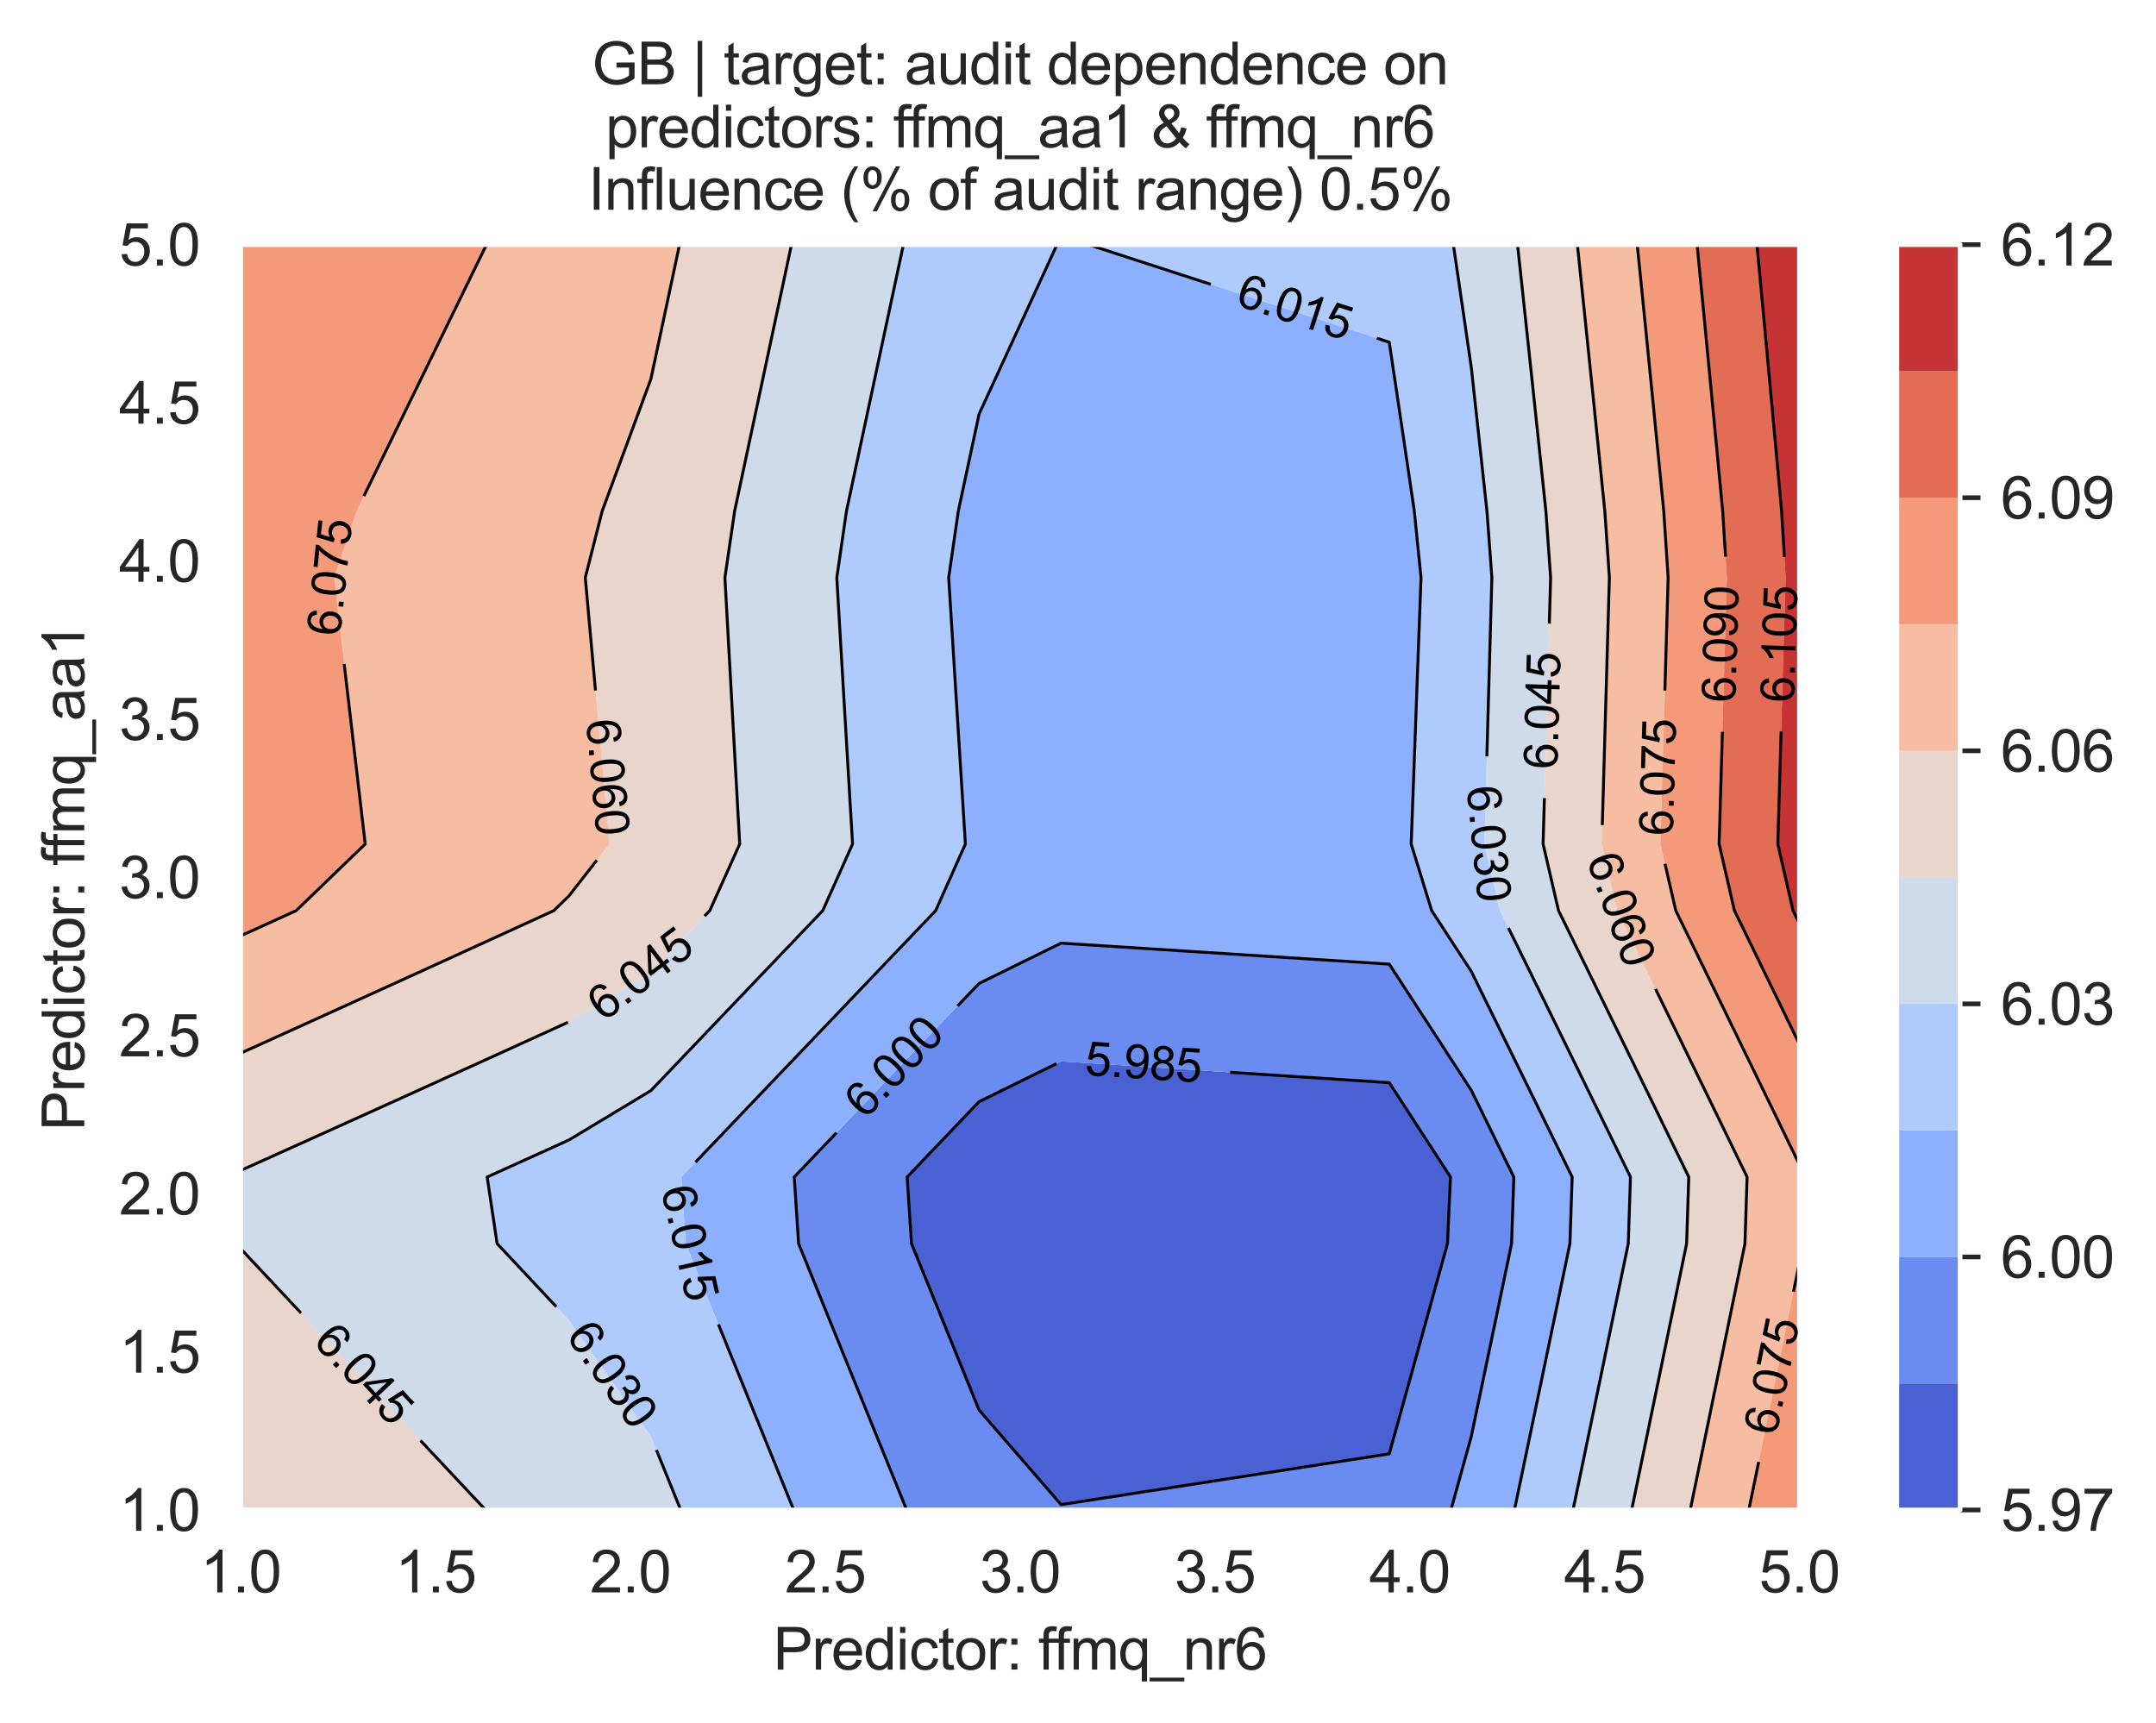 <?xml version="1.0" encoding="utf-8" standalone="no"?>
<!DOCTYPE svg PUBLIC "-//W3C//DTD SVG 1.1//EN"
  "http://www.w3.org/Graphics/SVG/1.1/DTD/svg11.dtd">
<svg xmlns:xlink="http://www.w3.org/1999/xlink" width="370.48pt" height="296.096pt" viewBox="0 0 370.48 296.096" xmlns="http://www.w3.org/2000/svg" version="1.1">
 <defs>
  <style type="text/css">*{stroke-linejoin: round; stroke-linecap: butt}</style>
 </defs>
 <g id="figure_1">
  <g id="patch_1">
   <path d="M 0 296.096 
L 370.48 296.096 
L 370.48 0 
L 0 0 
z
" style="fill: #ffffff"/>
  </g>
  <g id="axes_1">
   <g id="patch_2">
    <path d="M 41.367 259.483 
L 309.207 259.483 
L 309.207 42.043 
L 41.367 42.043 
z
" style="fill: #eaeaf2"/>
   </g>
   <g id="matplotlib.axis_1">
    <g id="xtick_1">
     <g id="line2d_1">
      <path d="M 41.367 259.483 
L 41.367 42.043 
" clip-path="url(#p2d534d8fe5)" style="fill: none; stroke: #ffffff; stroke-width: 0.8; stroke-linecap: round"/>
     </g>
     <g id="text_1">
      <!-- 1.0 -->
      <g style="fill: #262626" transform="translate(34.417 273.641)scale(0.1 -0.1)">
       <defs>
        <path id="ArialMT-31" d="M 2384 0 
L 1822 0 
L 1822 3584 
Q 1619 3391 1289 3197 
Q 959 3003 697 2906 
L 697 3450 
Q 1169 3672 1522 3987 
Q 1875 4303 2022 4600 
L 2384 4600 
L 2384 0 
z
" transform="scale(0.016)"/>
        <path id="ArialMT-2e" d="M 581 0 
L 581 641 
L 1222 641 
L 1222 0 
L 581 0 
z
" transform="scale(0.016)"/>
        <path id="ArialMT-30" d="M 266 2259 
Q 266 3072 433 3567 
Q 600 4063 929 4331 
Q 1259 4600 1759 4600 
Q 2128 4600 2406 4451 
Q 2684 4303 2865 4023 
Q 3047 3744 3150 3342 
Q 3253 2941 3253 2259 
Q 3253 1453 3087 958 
Q 2922 463 2592 192 
Q 2263 -78 1759 -78 
Q 1097 -78 719 397 
Q 266 969 266 2259 
z
M 844 2259 
Q 844 1131 1108 757 
Q 1372 384 1759 384 
Q 2147 384 2411 759 
Q 2675 1134 2675 2259 
Q 2675 3391 2411 3762 
Q 2147 4134 1753 4134 
Q 1366 4134 1134 3806 
Q 844 3388 844 2259 
z
" transform="scale(0.016)"/>
       </defs>
       <use xlink:href="#ArialMT-31"/>
       <use xlink:href="#ArialMT-2e" x="55.615"/>
       <use xlink:href="#ArialMT-30" x="83.398"/>
      </g>
     </g>
    </g>
    <g id="xtick_2">
     <g id="line2d_2">
      <path d="M 74.847 259.483 
L 74.847 42.043 
" clip-path="url(#p2d534d8fe5)" style="fill: none; stroke: #ffffff; stroke-width: 0.8; stroke-linecap: round"/>
     </g>
     <g id="text_2">
      <!-- 1.5 -->
      <g style="fill: #262626" transform="translate(67.897 273.641)scale(0.1 -0.1)">
       <defs>
        <path id="ArialMT-35" d="M 266 1200 
L 856 1250 
Q 922 819 1161 601 
Q 1400 384 1738 384 
Q 2144 384 2425 690 
Q 2706 997 2706 1503 
Q 2706 1984 2436 2262 
Q 2166 2541 1728 2541 
Q 1456 2541 1237 2417 
Q 1019 2294 894 2097 
L 366 2166 
L 809 4519 
L 3088 4519 
L 3088 3981 
L 1259 3981 
L 1013 2750 
Q 1425 3038 1878 3038 
Q 2478 3038 2890 2622 
Q 3303 2206 3303 1553 
Q 3303 931 2941 478 
Q 2500 -78 1738 -78 
Q 1113 -78 717 272 
Q 322 622 266 1200 
z
" transform="scale(0.016)"/>
       </defs>
       <use xlink:href="#ArialMT-31"/>
       <use xlink:href="#ArialMT-2e" x="55.615"/>
       <use xlink:href="#ArialMT-35" x="83.398"/>
      </g>
     </g>
    </g>
    <g id="xtick_3">
     <g id="line2d_3">
      <path d="M 108.327 259.483 
L 108.327 42.043 
" clip-path="url(#p2d534d8fe5)" style="fill: none; stroke: #ffffff; stroke-width: 0.8; stroke-linecap: round"/>
     </g>
     <g id="text_3">
      <!-- 2.0 -->
      <g style="fill: #262626" transform="translate(101.377 273.641)scale(0.1 -0.1)">
       <defs>
        <path id="ArialMT-32" d="M 3222 541 
L 3222 0 
L 194 0 
Q 188 203 259 391 
Q 375 700 629 1000 
Q 884 1300 1366 1694 
Q 2113 2306 2375 2664 
Q 2638 3022 2638 3341 
Q 2638 3675 2398 3904 
Q 2159 4134 1775 4134 
Q 1369 4134 1125 3890 
Q 881 3647 878 3216 
L 300 3275 
Q 359 3922 746 4261 
Q 1134 4600 1788 4600 
Q 2447 4600 2831 4234 
Q 3216 3869 3216 3328 
Q 3216 3053 3103 2787 
Q 2991 2522 2730 2228 
Q 2469 1934 1863 1422 
Q 1356 997 1212 845 
Q 1069 694 975 541 
L 3222 541 
z
" transform="scale(0.016)"/>
       </defs>
       <use xlink:href="#ArialMT-32"/>
       <use xlink:href="#ArialMT-2e" x="55.615"/>
       <use xlink:href="#ArialMT-30" x="83.398"/>
      </g>
     </g>
    </g>
    <g id="xtick_4">
     <g id="line2d_4">
      <path d="M 141.807 259.483 
L 141.807 42.043 
" clip-path="url(#p2d534d8fe5)" style="fill: none; stroke: #ffffff; stroke-width: 0.8; stroke-linecap: round"/>
     </g>
     <g id="text_4">
      <!-- 2.5 -->
      <g style="fill: #262626" transform="translate(134.857 273.641)scale(0.1 -0.1)">
       <use xlink:href="#ArialMT-32"/>
       <use xlink:href="#ArialMT-2e" x="55.615"/>
       <use xlink:href="#ArialMT-35" x="83.398"/>
      </g>
     </g>
    </g>
    <g id="xtick_5">
     <g id="line2d_5">
      <path d="M 175.287 259.483 
L 175.287 42.043 
" clip-path="url(#p2d534d8fe5)" style="fill: none; stroke: #ffffff; stroke-width: 0.8; stroke-linecap: round"/>
     </g>
     <g id="text_5">
      <!-- 3.0 -->
      <g style="fill: #262626" transform="translate(168.337 273.641)scale(0.1 -0.1)">
       <defs>
        <path id="ArialMT-33" d="M 269 1209 
L 831 1284 
Q 928 806 1161 595 
Q 1394 384 1728 384 
Q 2125 384 2398 659 
Q 2672 934 2672 1341 
Q 2672 1728 2419 1979 
Q 2166 2231 1775 2231 
Q 1616 2231 1378 2169 
L 1441 2663 
Q 1497 2656 1531 2656 
Q 1891 2656 2178 2843 
Q 2466 3031 2466 3422 
Q 2466 3731 2256 3934 
Q 2047 4138 1716 4138 
Q 1388 4138 1169 3931 
Q 950 3725 888 3313 
L 325 3413 
Q 428 3978 793 4289 
Q 1159 4600 1703 4600 
Q 2078 4600 2393 4439 
Q 2709 4278 2876 4000 
Q 3044 3722 3044 3409 
Q 3044 3113 2884 2869 
Q 2725 2625 2413 2481 
Q 2819 2388 3044 2092 
Q 3269 1797 3269 1353 
Q 3269 753 2831 336 
Q 2394 -81 1725 -81 
Q 1122 -81 723 278 
Q 325 638 269 1209 
z
" transform="scale(0.016)"/>
       </defs>
       <use xlink:href="#ArialMT-33"/>
       <use xlink:href="#ArialMT-2e" x="55.615"/>
       <use xlink:href="#ArialMT-30" x="83.398"/>
      </g>
     </g>
    </g>
    <g id="xtick_6">
     <g id="line2d_6">
      <path d="M 208.767 259.483 
L 208.767 42.043 
" clip-path="url(#p2d534d8fe5)" style="fill: none; stroke: #ffffff; stroke-width: 0.8; stroke-linecap: round"/>
     </g>
     <g id="text_6">
      <!-- 3.5 -->
      <g style="fill: #262626" transform="translate(201.817 273.641)scale(0.1 -0.1)">
       <use xlink:href="#ArialMT-33"/>
       <use xlink:href="#ArialMT-2e" x="55.615"/>
       <use xlink:href="#ArialMT-35" x="83.398"/>
      </g>
     </g>
    </g>
    <g id="xtick_7">
     <g id="line2d_7">
      <path d="M 242.247 259.483 
L 242.247 42.043 
" clip-path="url(#p2d534d8fe5)" style="fill: none; stroke: #ffffff; stroke-width: 0.8; stroke-linecap: round"/>
     </g>
     <g id="text_7">
      <!-- 4.0 -->
      <g style="fill: #262626" transform="translate(235.297 273.641)scale(0.1 -0.1)">
       <defs>
        <path id="ArialMT-34" d="M 2069 0 
L 2069 1097 
L 81 1097 
L 81 1613 
L 2172 4581 
L 2631 4581 
L 2631 1613 
L 3250 1613 
L 3250 1097 
L 2631 1097 
L 2631 0 
L 2069 0 
z
M 2069 1613 
L 2069 3678 
L 634 1613 
L 2069 1613 
z
" transform="scale(0.016)"/>
       </defs>
       <use xlink:href="#ArialMT-34"/>
       <use xlink:href="#ArialMT-2e" x="55.615"/>
       <use xlink:href="#ArialMT-30" x="83.398"/>
      </g>
     </g>
    </g>
    <g id="xtick_8">
     <g id="line2d_8">
      <path d="M 275.727 259.483 
L 275.727 42.043 
" clip-path="url(#p2d534d8fe5)" style="fill: none; stroke: #ffffff; stroke-width: 0.8; stroke-linecap: round"/>
     </g>
     <g id="text_8">
      <!-- 4.5 -->
      <g style="fill: #262626" transform="translate(268.777 273.641)scale(0.1 -0.1)">
       <use xlink:href="#ArialMT-34"/>
       <use xlink:href="#ArialMT-2e" x="55.615"/>
       <use xlink:href="#ArialMT-35" x="83.398"/>
      </g>
     </g>
    </g>
    <g id="xtick_9">
     <g id="line2d_9">
      <path d="M 309.207 259.483 
L 309.207 42.043 
" clip-path="url(#p2d534d8fe5)" style="fill: none; stroke: #ffffff; stroke-width: 0.8; stroke-linecap: round"/>
     </g>
     <g id="text_9">
      <!-- 5.0 -->
      <g style="fill: #262626" transform="translate(302.257 273.641)scale(0.1 -0.1)">
       <use xlink:href="#ArialMT-35"/>
       <use xlink:href="#ArialMT-2e" x="55.615"/>
       <use xlink:href="#ArialMT-30" x="83.398"/>
      </g>
     </g>
    </g>
    <g id="text_10">
     <!-- Predictor: ffmq_nr6 -->
     <g style="fill: #262626" transform="translate(132.861 286.908)scale(0.1 -0.1)">
      <defs>
       <path id="ArialMT-50" d="M 494 0 
L 494 4581 
L 2222 4581 
Q 2678 4581 2919 4538 
Q 3256 4481 3484 4323 
Q 3713 4166 3852 3881 
Q 3991 3597 3991 3256 
Q 3991 2672 3619 2267 
Q 3247 1863 2275 1863 
L 1100 1863 
L 1100 0 
L 494 0 
z
M 1100 2403 
L 2284 2403 
Q 2872 2403 3119 2622 
Q 3366 2841 3366 3238 
Q 3366 3525 3220 3729 
Q 3075 3934 2838 4000 
Q 2684 4041 2272 4041 
L 1100 4041 
L 1100 2403 
z
" transform="scale(0.016)"/>
       <path id="ArialMT-72" d="M 416 0 
L 416 3319 
L 922 3319 
L 922 2816 
Q 1116 3169 1280 3281 
Q 1444 3394 1641 3394 
Q 1925 3394 2219 3213 
L 2025 2691 
Q 1819 2813 1613 2813 
Q 1428 2813 1281 2702 
Q 1134 2591 1072 2394 
Q 978 2094 978 1738 
L 978 0 
L 416 0 
z
" transform="scale(0.016)"/>
       <path id="ArialMT-65" d="M 2694 1069 
L 3275 997 
Q 3138 488 2766 206 
Q 2394 -75 1816 -75 
Q 1088 -75 661 373 
Q 234 822 234 1631 
Q 234 2469 665 2931 
Q 1097 3394 1784 3394 
Q 2450 3394 2872 2941 
Q 3294 2488 3294 1666 
Q 3294 1616 3291 1516 
L 816 1516 
Q 847 969 1125 678 
Q 1403 388 1819 388 
Q 2128 388 2347 550 
Q 2566 713 2694 1069 
z
M 847 1978 
L 2700 1978 
Q 2663 2397 2488 2606 
Q 2219 2931 1791 2931 
Q 1403 2931 1139 2672 
Q 875 2413 847 1978 
z
" transform="scale(0.016)"/>
       <path id="ArialMT-64" d="M 2575 0 
L 2575 419 
Q 2259 -75 1647 -75 
Q 1250 -75 917 144 
Q 584 363 401 755 
Q 219 1147 219 1656 
Q 219 2153 384 2558 
Q 550 2963 881 3178 
Q 1213 3394 1622 3394 
Q 1922 3394 2156 3267 
Q 2391 3141 2538 2938 
L 2538 4581 
L 3097 4581 
L 3097 0 
L 2575 0 
z
M 797 1656 
Q 797 1019 1065 703 
Q 1334 388 1700 388 
Q 2069 388 2326 689 
Q 2584 991 2584 1609 
Q 2584 2291 2321 2609 
Q 2059 2928 1675 2928 
Q 1300 2928 1048 2622 
Q 797 2316 797 1656 
z
" transform="scale(0.016)"/>
       <path id="ArialMT-69" d="M 425 3934 
L 425 4581 
L 988 4581 
L 988 3934 
L 425 3934 
z
M 425 0 
L 425 3319 
L 988 3319 
L 988 0 
L 425 0 
z
" transform="scale(0.016)"/>
       <path id="ArialMT-63" d="M 2588 1216 
L 3141 1144 
Q 3050 572 2676 248 
Q 2303 -75 1759 -75 
Q 1078 -75 664 370 
Q 250 816 250 1647 
Q 250 2184 428 2587 
Q 606 2991 970 3192 
Q 1334 3394 1763 3394 
Q 2303 3394 2647 3120 
Q 2991 2847 3088 2344 
L 2541 2259 
Q 2463 2594 2264 2762 
Q 2066 2931 1784 2931 
Q 1359 2931 1093 2626 
Q 828 2322 828 1663 
Q 828 994 1084 691 
Q 1341 388 1753 388 
Q 2084 388 2306 591 
Q 2528 794 2588 1216 
z
" transform="scale(0.016)"/>
       <path id="ArialMT-74" d="M 1650 503 
L 1731 6 
Q 1494 -44 1306 -44 
Q 1000 -44 831 53 
Q 663 150 594 308 
Q 525 466 525 972 
L 525 2881 
L 113 2881 
L 113 3319 
L 525 3319 
L 525 4141 
L 1084 4478 
L 1084 3319 
L 1650 3319 
L 1650 2881 
L 1084 2881 
L 1084 941 
Q 1084 700 1114 631 
Q 1144 563 1211 522 
Q 1278 481 1403 481 
Q 1497 481 1650 503 
z
" transform="scale(0.016)"/>
       <path id="ArialMT-6f" d="M 213 1659 
Q 213 2581 725 3025 
Q 1153 3394 1769 3394 
Q 2453 3394 2887 2945 
Q 3322 2497 3322 1706 
Q 3322 1066 3130 698 
Q 2938 331 2570 128 
Q 2203 -75 1769 -75 
Q 1072 -75 642 372 
Q 213 819 213 1659 
z
M 791 1659 
Q 791 1022 1069 705 
Q 1347 388 1769 388 
Q 2188 388 2466 706 
Q 2744 1025 2744 1678 
Q 2744 2294 2464 2611 
Q 2184 2928 1769 2928 
Q 1347 2928 1069 2612 
Q 791 2297 791 1659 
z
" transform="scale(0.016)"/>
       <path id="ArialMT-3a" d="M 578 2678 
L 578 3319 
L 1219 3319 
L 1219 2678 
L 578 2678 
z
M 578 0 
L 578 641 
L 1219 641 
L 1219 0 
L 578 0 
z
" transform="scale(0.016)"/>
       <path id="ArialMT-20" transform="scale(0.016)"/>
       <path id="ArialMT-66" d="M 556 0 
L 556 2881 
L 59 2881 
L 59 3319 
L 556 3319 
L 556 3672 
Q 556 4006 616 4169 
Q 697 4388 901 4523 
Q 1106 4659 1475 4659 
Q 1713 4659 2000 4603 
L 1916 4113 
Q 1741 4144 1584 4144 
Q 1328 4144 1222 4034 
Q 1116 3925 1116 3625 
L 1116 3319 
L 1763 3319 
L 1763 2881 
L 1116 2881 
L 1116 0 
L 556 0 
z
" transform="scale(0.016)"/>
       <path id="ArialMT-6d" d="M 422 0 
L 422 3319 
L 925 3319 
L 925 2853 
Q 1081 3097 1340 3245 
Q 1600 3394 1931 3394 
Q 2300 3394 2536 3241 
Q 2772 3088 2869 2813 
Q 3263 3394 3894 3394 
Q 4388 3394 4653 3120 
Q 4919 2847 4919 2278 
L 4919 0 
L 4359 0 
L 4359 2091 
Q 4359 2428 4304 2576 
Q 4250 2725 4106 2815 
Q 3963 2906 3769 2906 
Q 3419 2906 3187 2673 
Q 2956 2441 2956 1928 
L 2956 0 
L 2394 0 
L 2394 2156 
Q 2394 2531 2256 2718 
Q 2119 2906 1806 2906 
Q 1569 2906 1367 2781 
Q 1166 2656 1075 2415 
Q 984 2175 984 1722 
L 984 0 
L 422 0 
z
" transform="scale(0.016)"/>
       <path id="ArialMT-71" d="M 2538 -1272 
L 2538 353 
Q 2406 169 2170 47 
Q 1934 -75 1669 -75 
Q 1078 -75 651 397 
Q 225 869 225 1691 
Q 225 2191 398 2587 
Q 572 2984 901 3189 
Q 1231 3394 1625 3394 
Q 2241 3394 2594 2875 
L 2594 3319 
L 3100 3319 
L 3100 -1272 
L 2538 -1272 
z
M 803 1669 
Q 803 1028 1072 708 
Q 1341 388 1716 388 
Q 2075 388 2334 692 
Q 2594 997 2594 1619 
Q 2594 2281 2320 2615 
Q 2047 2950 1678 2950 
Q 1313 2950 1058 2639 
Q 803 2328 803 1669 
z
" transform="scale(0.016)"/>
       <path id="ArialMT-5f" d="M -97 -1272 
L -97 -866 
L 3631 -866 
L 3631 -1272 
L -97 -1272 
z
" transform="scale(0.016)"/>
       <path id="ArialMT-6e" d="M 422 0 
L 422 3319 
L 928 3319 
L 928 2847 
Q 1294 3394 1984 3394 
Q 2284 3394 2536 3286 
Q 2788 3178 2913 3003 
Q 3038 2828 3088 2588 
Q 3119 2431 3119 2041 
L 3119 0 
L 2556 0 
L 2556 2019 
Q 2556 2363 2490 2533 
Q 2425 2703 2258 2804 
Q 2091 2906 1866 2906 
Q 1506 2906 1245 2678 
Q 984 2450 984 1813 
L 984 0 
L 422 0 
z
" transform="scale(0.016)"/>
       <path id="ArialMT-36" d="M 3184 3459 
L 2625 3416 
Q 2550 3747 2413 3897 
Q 2184 4138 1850 4138 
Q 1581 4138 1378 3988 
Q 1113 3794 959 3422 
Q 806 3050 800 2363 
Q 1003 2672 1297 2822 
Q 1591 2972 1913 2972 
Q 2475 2972 2870 2558 
Q 3266 2144 3266 1488 
Q 3266 1056 3080 686 
Q 2894 316 2569 119 
Q 2244 -78 1831 -78 
Q 1128 -78 684 439 
Q 241 956 241 2144 
Q 241 3472 731 4075 
Q 1159 4600 1884 4600 
Q 2425 4600 2770 4297 
Q 3116 3994 3184 3459 
z
M 888 1484 
Q 888 1194 1011 928 
Q 1134 663 1356 523 
Q 1578 384 1822 384 
Q 2178 384 2434 671 
Q 2691 959 2691 1453 
Q 2691 1928 2437 2201 
Q 2184 2475 1800 2475 
Q 1419 2475 1153 2201 
Q 888 1928 888 1484 
z
" transform="scale(0.016)"/>
      </defs>
      <use xlink:href="#ArialMT-50"/>
      <use xlink:href="#ArialMT-72" x="66.699"/>
      <use xlink:href="#ArialMT-65" x="100"/>
      <use xlink:href="#ArialMT-64" x="155.615"/>
      <use xlink:href="#ArialMT-69" x="211.23"/>
      <use xlink:href="#ArialMT-63" x="233.447"/>
      <use xlink:href="#ArialMT-74" x="283.447"/>
      <use xlink:href="#ArialMT-6f" x="311.23"/>
      <use xlink:href="#ArialMT-72" x="366.846"/>
      <use xlink:href="#ArialMT-3a" x="400.146"/>
      <use xlink:href="#ArialMT-20" x="427.93"/>
      <use xlink:href="#ArialMT-66" x="455.713"/>
      <use xlink:href="#ArialMT-66" x="481.746"/>
      <use xlink:href="#ArialMT-6d" x="509.529"/>
      <use xlink:href="#ArialMT-71" x="592.83"/>
      <use xlink:href="#ArialMT-5f" x="648.445"/>
      <use xlink:href="#ArialMT-6e" x="704.061"/>
      <use xlink:href="#ArialMT-72" x="759.676"/>
      <use xlink:href="#ArialMT-36" x="792.977"/>
     </g>
    </g>
   </g>
   <g id="matplotlib.axis_2">
    <g id="ytick_1">
     <g id="line2d_10">
      <path d="M 41.367 259.483 
L 309.207 259.483 
" clip-path="url(#p2d534d8fe5)" style="fill: none; stroke: #ffffff; stroke-width: 0.8; stroke-linecap: round"/>
     </g>
     <g id="text_11">
      <!-- 1.0 -->
      <g style="fill: #262626" transform="translate(20.467 263.062)scale(0.1 -0.1)">
       <use xlink:href="#ArialMT-31"/>
       <use xlink:href="#ArialMT-2e" x="55.615"/>
       <use xlink:href="#ArialMT-30" x="83.398"/>
      </g>
     </g>
    </g>
    <g id="ytick_2">
     <g id="line2d_11">
      <path d="M 41.367 232.303 
L 309.207 232.303 
" clip-path="url(#p2d534d8fe5)" style="fill: none; stroke: #ffffff; stroke-width: 0.8; stroke-linecap: round"/>
     </g>
     <g id="text_12">
      <!-- 1.5 -->
      <g style="fill: #262626" transform="translate(20.467 235.882)scale(0.1 -0.1)">
       <use xlink:href="#ArialMT-31"/>
       <use xlink:href="#ArialMT-2e" x="55.615"/>
       <use xlink:href="#ArialMT-35" x="83.398"/>
      </g>
     </g>
    </g>
    <g id="ytick_3">
     <g id="line2d_12">
      <path d="M 41.367 205.123 
L 309.207 205.123 
" clip-path="url(#p2d534d8fe5)" style="fill: none; stroke: #ffffff; stroke-width: 0.8; stroke-linecap: round"/>
     </g>
     <g id="text_13">
      <!-- 2.0 -->
      <g style="fill: #262626" transform="translate(20.467 208.702)scale(0.1 -0.1)">
       <use xlink:href="#ArialMT-32"/>
       <use xlink:href="#ArialMT-2e" x="55.615"/>
       <use xlink:href="#ArialMT-30" x="83.398"/>
      </g>
     </g>
    </g>
    <g id="ytick_4">
     <g id="line2d_13">
      <path d="M 41.367 177.943 
L 309.207 177.943 
" clip-path="url(#p2d534d8fe5)" style="fill: none; stroke: #ffffff; stroke-width: 0.8; stroke-linecap: round"/>
     </g>
     <g id="text_14">
      <!-- 2.5 -->
      <g style="fill: #262626" transform="translate(20.467 181.522)scale(0.1 -0.1)">
       <use xlink:href="#ArialMT-32"/>
       <use xlink:href="#ArialMT-2e" x="55.615"/>
       <use xlink:href="#ArialMT-35" x="83.398"/>
      </g>
     </g>
    </g>
    <g id="ytick_5">
     <g id="line2d_14">
      <path d="M 41.367 150.763 
L 309.207 150.763 
" clip-path="url(#p2d534d8fe5)" style="fill: none; stroke: #ffffff; stroke-width: 0.8; stroke-linecap: round"/>
     </g>
     <g id="text_15">
      <!-- 3.0 -->
      <g style="fill: #262626" transform="translate(20.467 154.342)scale(0.1 -0.1)">
       <use xlink:href="#ArialMT-33"/>
       <use xlink:href="#ArialMT-2e" x="55.615"/>
       <use xlink:href="#ArialMT-30" x="83.398"/>
      </g>
     </g>
    </g>
    <g id="ytick_6">
     <g id="line2d_15">
      <path d="M 41.367 123.583 
L 309.207 123.583 
" clip-path="url(#p2d534d8fe5)" style="fill: none; stroke: #ffffff; stroke-width: 0.8; stroke-linecap: round"/>
     </g>
     <g id="text_16">
      <!-- 3.5 -->
      <g style="fill: #262626" transform="translate(20.467 127.162)scale(0.1 -0.1)">
       <use xlink:href="#ArialMT-33"/>
       <use xlink:href="#ArialMT-2e" x="55.615"/>
       <use xlink:href="#ArialMT-35" x="83.398"/>
      </g>
     </g>
    </g>
    <g id="ytick_7">
     <g id="line2d_16">
      <path d="M 41.367 96.403 
L 309.207 96.403 
" clip-path="url(#p2d534d8fe5)" style="fill: none; stroke: #ffffff; stroke-width: 0.8; stroke-linecap: round"/>
     </g>
     <g id="text_17">
      <!-- 4.0 -->
      <g style="fill: #262626" transform="translate(20.467 99.982)scale(0.1 -0.1)">
       <use xlink:href="#ArialMT-34"/>
       <use xlink:href="#ArialMT-2e" x="55.615"/>
       <use xlink:href="#ArialMT-30" x="83.398"/>
      </g>
     </g>
    </g>
    <g id="ytick_8">
     <g id="line2d_17">
      <path d="M 41.367 69.223 
L 309.207 69.223 
" clip-path="url(#p2d534d8fe5)" style="fill: none; stroke: #ffffff; stroke-width: 0.8; stroke-linecap: round"/>
     </g>
     <g id="text_18">
      <!-- 4.5 -->
      <g style="fill: #262626" transform="translate(20.467 72.802)scale(0.1 -0.1)">
       <use xlink:href="#ArialMT-34"/>
       <use xlink:href="#ArialMT-2e" x="55.615"/>
       <use xlink:href="#ArialMT-35" x="83.398"/>
      </g>
     </g>
    </g>
    <g id="ytick_9">
     <g id="line2d_18">
      <path d="M 41.367 42.043 
L 309.207 42.043 
" clip-path="url(#p2d534d8fe5)" style="fill: none; stroke: #ffffff; stroke-width: 0.8; stroke-linecap: round"/>
     </g>
     <g id="text_19">
      <!-- 5.0 -->
      <g style="fill: #262626" transform="translate(20.467 45.622)scale(0.1 -0.1)">
       <use xlink:href="#ArialMT-35"/>
       <use xlink:href="#ArialMT-2e" x="55.615"/>
       <use xlink:href="#ArialMT-30" x="83.398"/>
      </g>
     </g>
    </g>
    <g id="text_20">
     <!-- Predictor: ffmq_aa1 -->
     <g style="fill: #262626" transform="translate(14.48 194.305)rotate(-90)scale(0.1 -0.1)">
      <defs>
       <path id="ArialMT-61" d="M 2588 409 
Q 2275 144 1986 34 
Q 1697 -75 1366 -75 
Q 819 -75 525 192 
Q 231 459 231 875 
Q 231 1119 342 1320 
Q 453 1522 633 1644 
Q 813 1766 1038 1828 
Q 1203 1872 1538 1913 
Q 2219 1994 2541 2106 
Q 2544 2222 2544 2253 
Q 2544 2597 2384 2738 
Q 2169 2928 1744 2928 
Q 1347 2928 1158 2789 
Q 969 2650 878 2297 
L 328 2372 
Q 403 2725 575 2942 
Q 747 3159 1072 3276 
Q 1397 3394 1825 3394 
Q 2250 3394 2515 3294 
Q 2781 3194 2906 3042 
Q 3031 2891 3081 2659 
Q 3109 2516 3109 2141 
L 3109 1391 
Q 3109 606 3145 398 
Q 3181 191 3288 0 
L 2700 0 
Q 2613 175 2588 409 
z
M 2541 1666 
Q 2234 1541 1622 1453 
Q 1275 1403 1131 1340 
Q 988 1278 909 1158 
Q 831 1038 831 891 
Q 831 666 1001 516 
Q 1172 366 1500 366 
Q 1825 366 2078 508 
Q 2331 650 2450 897 
Q 2541 1088 2541 1459 
L 2541 1666 
z
" transform="scale(0.016)"/>
      </defs>
      <use xlink:href="#ArialMT-50"/>
      <use xlink:href="#ArialMT-72" x="66.699"/>
      <use xlink:href="#ArialMT-65" x="100"/>
      <use xlink:href="#ArialMT-64" x="155.615"/>
      <use xlink:href="#ArialMT-69" x="211.23"/>
      <use xlink:href="#ArialMT-63" x="233.447"/>
      <use xlink:href="#ArialMT-74" x="283.447"/>
      <use xlink:href="#ArialMT-6f" x="311.23"/>
      <use xlink:href="#ArialMT-72" x="366.846"/>
      <use xlink:href="#ArialMT-3a" x="400.146"/>
      <use xlink:href="#ArialMT-20" x="427.93"/>
      <use xlink:href="#ArialMT-66" x="455.713"/>
      <use xlink:href="#ArialMT-66" x="481.746"/>
      <use xlink:href="#ArialMT-6d" x="509.529"/>
      <use xlink:href="#ArialMT-71" x="592.83"/>
      <use xlink:href="#ArialMT-5f" x="648.445"/>
      <use xlink:href="#ArialMT-61" x="704.061"/>
      <use xlink:href="#ArialMT-61" x="759.676"/>
      <use xlink:href="#ArialMT-31" x="815.291"/>
     </g>
    </g>
   </g>
   <g id="PathCollection_1">
    <path d="M 182.336 258.561 
L 196.432 256.379 
L 210.529 254.197 
L 224.626 252.016 
L 238.723 249.836 
L 239.222 248.039 
L 242.399 236.595 
L 245.568 225.15 
L 248.731 213.706 
L 249.247 202.262 
L 241.824 190.818 
L 238.723 186.047 
L 224.626 185.132 
L 210.529 184.219 
L 196.432 183.306 
L 182.336 182.394 
L 168.239 189.319 
L 166.807 190.818 
L 155.88 202.262 
L 156.631 213.706 
L 161.276 225.15 
L 165.922 236.595 
L 168.239 242.301 
L 173.212 248.039 
z
" clip-path="url(#p2d534d8fe5)" style="fill: #4961d2"/>
   </g>
   <g id="PathCollection_2">
    <path d="M 154.142 255.388 
L 155.805 259.483 
L 168.239 259.483 
L 182.336 259.483 
L 196.432 259.483 
L 210.529 259.483 
L 224.626 259.483 
L 238.723 259.483 
L 249.32 259.483 
L 252.489 248.039 
L 252.82 246.843 
L 254.966 236.595 
L 257.359 225.15 
L 259.746 213.706 
L 260.132 202.262 
L 254.519 190.818 
L 252.82 187.36 
L 247.636 179.374 
L 240.19 167.929 
L 238.723 165.679 
L 224.626 164.776 
L 210.529 163.874 
L 196.432 162.973 
L 182.336 162.073 
L 170.421 167.929 
L 168.239 169.002 
L 158.333 179.374 
L 154.142 183.762 
L 147.404 190.818 
L 140.045 198.526 
L 136.479 202.262 
L 137.228 213.706 
L 140.045 220.651 
L 141.87 225.15 
L 146.514 236.595 
L 151.158 248.039 
z
M 173.212 248.039 
L 168.239 242.301 
L 165.922 236.595 
L 161.276 225.15 
L 156.631 213.706 
L 155.88 202.262 
L 166.807 190.818 
L 168.239 189.319 
L 182.336 182.394 
L 196.432 183.306 
L 210.529 184.219 
L 224.626 185.132 
L 238.723 186.047 
L 241.824 190.818 
L 249.247 202.262 
L 248.731 213.706 
L 245.568 225.15 
L 242.399 236.595 
L 239.222 248.039 
L 238.723 249.836 
L 224.626 252.016 
L 210.529 254.197 
L 196.432 256.379 
L 182.336 258.561 
z
" clip-path="url(#p2d534d8fe5)" style="fill: #6a8bef"/>
   </g>
   <g id="PathCollection_3">
    <path d="M 140.045 259.483 
L 154.142 259.483 
L 155.805 259.483 
L 154.142 255.388 
L 151.158 248.039 
L 146.514 236.595 
L 141.87 225.15 
L 140.045 220.651 
L 137.228 213.706 
L 136.479 202.262 
L 140.045 198.526 
L 147.404 190.818 
L 154.142 183.762 
L 158.333 179.374 
L 168.239 169.002 
L 170.421 167.929 
L 182.336 162.073 
L 196.432 162.973 
L 210.529 163.874 
L 224.626 164.776 
L 238.723 165.679 
L 240.19 167.929 
L 247.636 179.374 
L 252.82 187.36 
L 254.519 190.818 
L 260.132 202.262 
L 259.746 213.706 
L 257.359 225.15 
L 254.966 236.595 
L 252.82 246.843 
L 252.489 248.039 
L 249.32 259.483 
L 252.82 259.483 
L 260.235 259.483 
L 262.627 248.039 
L 265.014 236.595 
L 266.917 227.452 
L 267.395 225.15 
L 269.771 213.706 
L 270.153 202.262 
L 266.917 195.645 
L 264.553 190.818 
L 258.938 179.374 
L 253.308 167.929 
L 252.82 166.938 
L 246.016 156.485 
L 242.495 145.041 
L 242.917 133.597 
L 243.338 122.153 
L 243.76 110.708 
L 244.182 99.264 
L 243.029 87.82 
L 241.34 76.376 
L 239.639 64.932 
L 238.723 58.811 
L 224.626 54.235 
L 222.321 53.487 
L 210.529 49.661 
L 196.432 45.089 
L 187.041 42.043 
L 182.336 42.043 
L 181.633 42.043 
L 176.367 53.487 
L 171.103 64.932 
L 168.239 71.159 
L 167.123 76.376 
L 164.675 87.82 
L 163.018 99.264 
L 163.732 110.708 
L 164.448 122.153 
L 165.168 133.597 
L 165.89 145.041 
L 160.787 156.485 
L 154.142 163.442 
L 149.856 167.929 
L 140.045 178.203 
L 138.927 179.374 
L 128.002 190.818 
L 125.948 192.969 
L 117.078 202.262 
L 117.826 213.706 
L 122.465 225.15 
L 125.948 233.74 
L 127.106 236.595 
L 131.748 248.039 
L 136.391 259.483 
z
" clip-path="url(#p2d534d8fe5)" style="fill: #8db0fe"/>
   </g>
   <g id="PathCollection_4">
    <path d="M 125.948 259.483 
L 136.391 259.483 
L 131.748 248.039 
L 127.106 236.595 
L 125.948 233.74 
L 122.465 225.15 
L 117.826 213.706 
L 117.078 202.262 
L 125.948 192.969 
L 128.002 190.818 
L 138.927 179.374 
L 140.045 178.203 
L 149.856 167.929 
L 154.142 163.442 
L 160.787 156.485 
L 165.89 145.041 
L 165.168 133.597 
L 164.448 122.153 
L 163.732 110.708 
L 163.018 99.264 
L 164.675 87.82 
L 167.123 76.376 
L 168.239 71.159 
L 171.103 64.932 
L 176.367 53.487 
L 181.633 42.043 
L 168.239 42.043 
L 155.237 42.043 
L 154.142 47.165 
L 152.79 53.487 
L 150.345 64.932 
L 147.9 76.376 
L 145.457 87.82 
L 143.793 99.264 
L 144.465 110.708 
L 145.141 122.153 
L 145.819 133.597 
L 146.501 145.041 
L 141.377 156.485 
L 140.045 157.88 
L 130.449 167.929 
L 125.948 172.643 
L 119.522 179.374 
L 111.851 187.41 
L 106.2 190.818 
L 97.755 195.904 
L 83.712 202.262 
L 85.42 213.706 
L 96.146 225.15 
L 97.755 226.867 
L 104.62 236.595 
L 111.851 246.841 
L 112.337 248.039 
L 116.977 259.483 
z
" clip-path="url(#p2d534d8fe5)" style="fill: #afcafc"/>
    <path d="M 266.917 259.483 
L 270.304 259.483 
L 272.685 248.039 
L 275.061 236.595 
L 277.431 225.15 
L 279.797 213.706 
L 280.174 202.262 
L 274.587 190.818 
L 268.986 179.374 
L 266.917 175.153 
L 263.37 167.929 
L 257.738 156.485 
L 255.077 145.041 
L 255.397 133.597 
L 255.717 122.153 
L 256.038 110.708 
L 256.359 99.264 
L 255.513 87.82 
L 254.27 76.376 
L 253.017 64.932 
L 252.82 63.136 
L 251.417 53.487 
L 249.741 42.043 
L 238.723 42.043 
L 224.626 42.043 
L 210.529 42.043 
L 196.432 42.043 
L 187.041 42.043 
L 196.432 45.089 
L 210.529 49.661 
L 222.321 53.487 
L 224.626 54.235 
L 238.723 58.811 
L 239.639 64.932 
L 241.34 76.376 
L 243.029 87.82 
L 244.182 99.264 
L 243.76 110.708 
L 243.338 122.153 
L 242.917 133.597 
L 242.495 145.041 
L 246.016 156.485 
L 252.82 166.938 
L 253.308 167.929 
L 258.938 179.374 
L 264.553 190.818 
L 266.917 195.645 
L 270.153 202.262 
L 269.771 213.706 
L 267.395 225.15 
L 266.917 227.452 
L 265.014 236.595 
L 262.627 248.039 
L 260.235 259.483 
z
" clip-path="url(#p2d534d8fe5)" style="fill: #afcafc"/>
   </g>
   <g id="PathCollection_5">
    <path d="M 83.658 259.483 
L 97.755 259.483 
L 111.851 259.483 
L 116.977 259.483 
L 112.337 248.039 
L 111.851 246.841 
L 104.62 236.595 
L 97.755 226.867 
L 96.146 225.15 
L 85.42 213.706 
L 83.712 202.262 
L 97.755 195.904 
L 106.2 190.818 
L 111.851 187.41 
L 119.522 179.374 
L 125.948 172.643 
L 130.449 167.929 
L 140.045 157.88 
L 141.377 156.485 
L 146.501 145.041 
L 145.819 133.597 
L 145.141 122.153 
L 144.465 110.708 
L 143.793 99.264 
L 145.457 87.82 
L 147.9 76.376 
L 150.345 64.932 
L 152.79 53.487 
L 154.142 47.165 
L 155.237 42.043 
L 154.142 42.043 
L 140.045 42.043 
L 136.003 42.043 
L 133.56 53.487 
L 131.119 64.932 
L 128.678 76.376 
L 126.238 87.82 
L 125.948 89.807 
L 124.567 99.264 
L 125.199 110.708 
L 125.833 122.153 
L 125.948 124.218 
L 126.471 133.597 
L 127.111 145.041 
L 125.948 147.63 
L 121.968 156.485 
L 111.851 167.081 
L 110.449 167.929 
L 97.755 175.602 
L 89.477 179.374 
L 83.658 182.02 
L 69.561 188.416 
L 64.254 190.818 
L 55.464 194.789 
L 41.367 201.139 
L 41.367 202.262 
L 41.367 213.706 
L 41.367 214.587 
L 51.268 225.15 
L 55.464 229.628 
L 61.994 236.595 
L 69.561 244.669 
L 72.72 248.039 
L 83.446 259.483 
z
" clip-path="url(#p2d534d8fe5)" style="fill: #cfdaea"/>
    <path d="M 281.014 256.392 
L 282.743 248.039 
L 285.108 236.595 
L 287.468 225.15 
L 289.823 213.706 
L 290.194 202.262 
L 284.622 190.818 
L 281.014 183.425 
L 279.034 179.374 
L 273.431 167.929 
L 267.813 156.485 
L 266.917 152.617 
L 265.16 145.041 
L 265.483 133.597 
L 265.807 122.153 
L 266.131 110.708 
L 266.455 99.264 
L 265.639 87.82 
L 264.435 76.376 
L 263.222 64.932 
L 261.999 53.487 
L 260.767 42.043 
L 252.82 42.043 
L 249.741 42.043 
L 251.417 53.487 
L 252.82 63.136 
L 253.017 64.932 
L 254.27 76.376 
L 255.513 87.82 
L 256.359 99.264 
L 256.038 110.708 
L 255.717 122.153 
L 255.397 133.597 
L 255.077 145.041 
L 257.738 156.485 
L 263.37 167.929 
L 266.917 175.153 
L 268.986 179.374 
L 274.587 190.818 
L 280.174 202.262 
L 279.797 213.706 
L 277.431 225.15 
L 275.061 236.595 
L 272.685 248.039 
L 270.304 259.483 
L 280.373 259.483 
z
" clip-path="url(#p2d534d8fe5)" style="fill: #cfdaea"/>
   </g>
   <g id="PathCollection_6">
    <path d="M 55.464 259.483 
L 69.561 259.483 
L 83.446 259.483 
L 72.72 248.039 
L 69.561 244.669 
L 61.994 236.595 
L 55.464 229.628 
L 51.268 225.15 
L 41.367 214.587 
L 41.367 225.15 
L 41.367 236.595 
L 41.367 248.039 
L 41.367 259.483 
z
" clip-path="url(#p2d534d8fe5)" style="fill: #e9d5cb"/>
    <path d="M 281.014 259.483 
L 290.442 259.483 
L 292.801 248.039 
L 295.11 236.812 
L 295.155 236.595 
L 297.504 225.15 
L 299.848 213.706 
L 300.215 202.262 
L 295.11 191.752 
L 294.656 190.818 
L 289.082 179.374 
L 283.492 167.929 
L 281.014 162.864 
L 277.888 156.485 
L 275.243 145.041 
L 275.57 133.597 
L 275.897 122.153 
L 276.224 110.708 
L 276.551 99.264 
L 275.765 87.82 
L 274.601 76.376 
L 273.427 64.932 
L 272.244 53.487 
L 271.052 42.043 
L 266.917 42.043 
L 260.767 42.043 
L 261.999 53.487 
L 263.222 64.932 
L 264.435 76.376 
L 265.639 87.82 
L 266.455 99.264 
L 266.131 110.708 
L 265.807 122.153 
L 265.483 133.597 
L 265.16 145.041 
L 266.917 152.617 
L 267.813 156.485 
L 273.431 167.929 
L 279.034 179.374 
L 281.014 183.425 
L 284.622 190.818 
L 290.194 202.262 
L 289.823 213.706 
L 287.468 225.15 
L 285.108 236.595 
L 282.743 248.039 
L 281.014 256.392 
L 280.373 259.483 
z
" clip-path="url(#p2d534d8fe5)" style="fill: #e9d5cb"/>
    <path d="M 55.464 194.789 
L 64.254 190.818 
L 69.561 188.416 
L 83.658 182.02 
L 89.477 179.374 
L 97.755 175.602 
L 110.449 167.929 
L 111.851 167.081 
L 121.968 156.485 
L 125.948 147.63 
L 127.111 145.041 
L 126.471 133.597 
L 125.948 124.218 
L 125.833 122.153 
L 125.199 110.708 
L 124.567 99.264 
L 125.948 89.807 
L 126.238 87.82 
L 128.678 76.376 
L 131.119 64.932 
L 133.56 53.487 
L 136.003 42.043 
L 125.948 42.043 
L 116.769 42.043 
L 114.33 53.487 
L 111.892 64.932 
L 111.851 65.124 
L 107.701 76.376 
L 103.48 87.82 
L 100.573 99.264 
L 101.605 110.708 
L 102.641 122.153 
L 103.678 133.597 
L 104.719 145.041 
L 97.755 153.976 
L 95.168 156.485 
L 83.658 161.754 
L 70.125 167.929 
L 69.561 168.186 
L 55.464 174.595 
L 44.921 179.374 
L 41.367 180.981 
L 41.367 190.818 
L 41.367 201.139 
z
" clip-path="url(#p2d534d8fe5)" style="fill: #e9d5cb"/>
   </g>
   <g id="PathCollection_7">
    <path d="M 295.11 259.483 
L 300.51 259.483 
L 302.859 248.039 
L 305.202 236.595 
L 307.54 225.15 
L 309.207 216.978 
L 309.207 213.706 
L 309.207 202.262 
L 309.207 200.137 
L 304.69 190.818 
L 299.129 179.374 
L 295.11 171.122 
L 293.553 167.929 
L 287.963 156.485 
L 285.326 145.041 
L 285.656 133.597 
L 285.986 122.153 
L 286.317 110.708 
L 286.647 99.264 
L 285.891 87.82 
L 284.766 76.376 
L 283.632 64.932 
L 282.489 53.487 
L 281.337 42.043 
L 281.014 42.043 
L 271.052 42.043 
L 272.244 53.487 
L 273.427 64.932 
L 274.601 76.376 
L 275.765 87.82 
L 276.551 99.264 
L 276.224 110.708 
L 275.897 122.153 
L 275.57 133.597 
L 275.243 145.041 
L 277.888 156.485 
L 281.014 162.864 
L 283.492 167.929 
L 289.082 179.374 
L 294.656 190.818 
L 295.11 191.752 
L 300.215 202.262 
L 299.848 213.706 
L 297.504 225.15 
L 295.155 236.595 
L 295.11 236.812 
L 292.801 248.039 
L 290.442 259.483 
z
" clip-path="url(#p2d534d8fe5)" style="fill: #f6bda2"/>
    <path d="M 44.921 179.374 
L 55.464 174.595 
L 69.561 168.186 
L 70.125 167.929 
L 83.658 161.754 
L 95.168 156.485 
L 97.755 153.976 
L 104.719 145.041 
L 103.678 133.597 
L 102.641 122.153 
L 101.605 110.708 
L 100.573 99.264 
L 103.48 87.82 
L 107.701 76.376 
L 111.851 65.124 
L 111.892 64.932 
L 114.33 53.487 
L 116.769 42.043 
L 111.851 42.043 
L 97.755 42.043 
L 83.658 42.043 
L 83.6 42.043 
L 78.017 53.487 
L 72.435 64.932 
L 69.561 70.825 
L 66.854 76.376 
L 61.273 87.82 
L 57.42 99.264 
L 58.752 110.708 
L 60.085 122.153 
L 61.421 133.597 
L 62.758 145.041 
L 55.464 152.083 
L 50.895 156.485 
L 41.367 160.823 
L 41.367 167.929 
L 41.367 179.374 
L 41.367 180.981 
z
" clip-path="url(#p2d534d8fe5)" style="fill: #f6bda2"/>
   </g>
   <g id="PathCollection_8">
    <path d="M 309.207 259.483 
L 309.207 248.039 
L 309.207 236.595 
L 309.207 225.15 
L 309.207 216.978 
L 307.54 225.15 
L 305.202 236.595 
L 302.859 248.039 
L 300.51 259.483 
z
" clip-path="url(#p2d534d8fe5)" style="fill: #f49a7b"/>
    <path d="M 309.207 200.137 
L 309.207 190.818 
L 309.207 179.436 
L 309.177 179.374 
L 303.615 167.929 
L 298.037 156.485 
L 295.41 145.041 
L 295.743 133.597 
L 296.076 122.153 
L 296.409 110.708 
L 296.743 99.264 
L 296.017 87.82 
L 295.11 78.256 
L 294.931 76.376 
L 293.837 64.932 
L 292.734 53.487 
L 291.622 42.043 
L 281.337 42.043 
L 282.489 53.487 
L 283.632 64.932 
L 284.766 76.376 
L 285.891 87.82 
L 286.647 99.264 
L 286.317 110.708 
L 285.986 122.153 
L 285.656 133.597 
L 285.326 145.041 
L 287.963 156.485 
L 293.553 167.929 
L 295.11 171.122 
L 299.129 179.374 
L 304.69 190.818 
z
" clip-path="url(#p2d534d8fe5)" style="fill: #f49a7b"/>
    <path d="M 50.895 156.485 
L 55.464 152.083 
L 62.758 145.041 
L 61.421 133.597 
L 60.085 122.153 
L 58.752 110.708 
L 57.42 99.264 
L 61.273 87.82 
L 66.854 76.376 
L 69.561 70.825 
L 72.435 64.932 
L 78.017 53.487 
L 83.6 42.043 
L 69.561 42.043 
L 55.464 42.043 
L 41.367 42.043 
L 41.367 53.487 
L 41.367 64.932 
L 41.367 76.376 
L 41.367 87.82 
L 41.367 99.264 
L 41.367 110.708 
L 41.367 122.153 
L 41.367 133.597 
L 41.367 145.041 
L 41.367 156.485 
L 41.367 160.823 
z
" clip-path="url(#p2d534d8fe5)" style="fill: #f49a7b"/>
   </g>
   <g id="PathCollection_9">
    <path d="M 309.207 179.436 
L 309.207 179.374 
L 309.207 167.929 
L 309.207 158.735 
L 308.112 156.485 
L 305.493 145.041 
L 305.829 133.597 
L 306.165 122.153 
L 306.502 110.708 
L 306.839 99.264 
L 306.143 87.82 
L 305.097 76.376 
L 304.042 64.932 
L 302.979 53.487 
L 301.907 42.043 
L 295.11 42.043 
L 291.622 42.043 
L 292.734 53.487 
L 293.837 64.932 
L 294.931 76.376 
L 295.11 78.256 
L 296.017 87.82 
L 296.743 99.264 
L 296.409 110.708 
L 296.076 122.153 
L 295.743 133.597 
L 295.41 145.041 
L 298.037 156.485 
L 303.615 167.929 
L 309.177 179.374 
z
" clip-path="url(#p2d534d8fe5)" style="fill: #e36c55"/>
   </g>
   <g id="PathCollection_10">
    <path d="M 309.207 158.735 
L 309.207 156.485 
L 309.207 145.041 
L 309.207 133.597 
L 309.207 122.153 
L 309.207 110.708 
L 309.207 99.264 
L 309.207 87.82 
L 309.207 76.376 
L 309.207 64.932 
L 309.207 53.487 
L 309.207 42.043 
L 301.907 42.043 
L 302.979 53.487 
L 304.042 64.932 
L 305.097 76.376 
L 306.143 87.82 
L 306.839 99.264 
L 306.502 110.708 
L 306.165 122.153 
L 305.829 133.597 
L 305.493 145.041 
L 308.112 156.485 
z
" clip-path="url(#p2d534d8fe5)" style="fill: #c53334"/>
   </g>
   <g id="PathCollection_11"/>
   <g id="PathCollection_12">
    <path d="M 211.401 184.275 
L 224.626 185.132 
L 238.723 186.047 
L 241.824 190.818 
L 249.247 202.262 
L 248.731 213.706 
L 245.568 225.15 
L 242.399 236.595 
L 239.222 248.039 
L 238.723 249.836 
L 224.626 252.016 
L 210.529 254.197 
L 196.432 256.379 
L 182.336 258.561 
L 173.212 248.039 
L 168.239 242.301 
L 165.922 236.595 
L 161.276 225.15 
L 156.631 213.706 
L 155.88 202.262 
L 166.807 190.818 
L 168.239 189.319 
L 181.551 182.78 
" clip-path="url(#p2d534d8fe5)" style="fill: none; stroke: #000000; stroke-width: 0.5"/>
   </g>
   <g id="PathCollection_13">
    <path d="M 155.805 259.483 
L 154.142 255.388 
L 151.158 248.039 
L 146.514 236.595 
L 141.87 225.15 
L 140.045 220.651 
L 137.228 213.706 
L 136.479 202.262 
L 140.045 198.526 
L 143.74 194.656 
" clip-path="url(#p2d534d8fe5)" style="fill: none; stroke: #000000; stroke-width: 0.5"/>
    <path d="M 164.545 172.869 
L 168.239 169.002 
L 170.421 167.929 
L 182.336 162.073 
L 196.432 162.973 
L 210.529 163.874 
L 224.626 164.776 
L 238.723 165.679 
L 240.19 167.929 
L 247.636 179.374 
L 252.82 187.36 
L 254.519 190.818 
L 260.132 202.262 
L 259.746 213.706 
L 257.359 225.15 
L 254.966 236.595 
L 252.82 246.843 
L 252.489 248.039 
L 249.32 259.483 
" clip-path="url(#p2d534d8fe5)" style="fill: none; stroke: #000000; stroke-width: 0.5"/>
   </g>
   <g id="PathCollection_14">
    <path d="M 136.391 259.483 
L 131.748 248.039 
L 127.106 236.595 
L 125.948 233.74 
L 123.462 227.607 
" clip-path="url(#p2d534d8fe5)" style="fill: none; stroke: #000000; stroke-width: 0.5"/>
    <path d="M 119.516 199.708 
L 125.948 192.969 
L 128.002 190.818 
L 138.927 179.374 
L 140.045 178.203 
L 149.856 167.929 
L 154.142 163.442 
L 160.787 156.485 
L 165.89 145.041 
L 165.168 133.597 
L 164.448 122.153 
L 163.732 110.708 
L 163.018 99.264 
L 164.675 87.82 
L 167.123 76.376 
L 168.239 71.159 
L 171.103 64.932 
L 176.367 53.487 
L 181.633 42.043 
" clip-path="url(#p2d534d8fe5)" style="fill: none; stroke: #000000; stroke-width: 0.5"/>
    <path d="M 187.041 42.043 
L 196.432 45.089 
L 208.053 48.858 
" clip-path="url(#p2d534d8fe5)" style="fill: none; stroke: #000000; stroke-width: 0.5"/>
    <path d="M 236.589 58.118 
L 238.723 58.811 
L 239.639 64.932 
L 241.34 76.376 
L 243.029 87.82 
L 244.182 99.264 
L 243.76 110.708 
L 243.338 122.153 
L 242.917 133.597 
L 242.495 145.041 
L 246.016 156.485 
L 252.82 166.938 
L 253.308 167.929 
L 258.938 179.374 
L 264.553 190.818 
L 266.917 195.645 
L 270.153 202.262 
L 269.771 213.706 
L 267.395 225.15 
L 266.917 227.452 
L 265.014 236.595 
L 262.627 248.039 
L 260.235 259.483 
" clip-path="url(#p2d534d8fe5)" style="fill: none; stroke: #000000; stroke-width: 0.5"/>
   </g>
   <g id="PathCollection_15">
    <path d="M 116.977 259.483 
L 112.799 249.177 
" clip-path="url(#p2d534d8fe5)" style="fill: none; stroke: #000000; stroke-width: 0.5"/>
    <path d="M 95.596 224.564 
L 85.42 213.706 
L 83.712 202.262 
L 97.755 195.904 
L 106.2 190.818 
L 111.851 187.41 
L 119.522 179.374 
L 125.948 172.643 
L 130.449 167.929 
L 140.045 157.88 
L 141.377 156.485 
L 146.501 145.041 
L 145.819 133.597 
L 145.141 122.153 
L 144.465 110.708 
L 143.793 99.264 
L 145.457 87.82 
L 147.9 76.376 
L 150.345 64.932 
L 152.79 53.487 
L 154.142 47.165 
L 155.237 42.043 
" clip-path="url(#p2d534d8fe5)" style="fill: none; stroke: #000000; stroke-width: 0.5"/>
    <path d="M 249.741 42.043 
L 251.417 53.487 
L 252.82 63.136 
L 253.017 64.932 
L 254.27 76.376 
L 255.513 87.82 
L 256.359 99.264 
L 256.038 110.708 
L 255.717 122.153 
L 255.498 129.984 
" clip-path="url(#p2d534d8fe5)" style="fill: none; stroke: #000000; stroke-width: 0.5"/>
    <path d="M 259.201 159.458 
L 263.37 167.929 
L 266.917 175.153 
L 268.986 179.374 
L 274.587 190.818 
L 280.174 202.262 
L 279.797 213.706 
L 277.431 225.15 
L 275.061 236.595 
L 272.685 248.039 
L 270.304 259.483 
" clip-path="url(#p2d534d8fe5)" style="fill: none; stroke: #000000; stroke-width: 0.5"/>
   </g>
   <g id="PathCollection_16">
    <path d="M 83.446 259.483 
L 72.72 248.039 
L 72.251 247.539 
" clip-path="url(#p2d534d8fe5)" style="fill: none; stroke: #000000; stroke-width: 0.5"/>
    <path d="M 51.736 225.65 
L 51.268 225.15 
L 41.367 214.587 
" clip-path="url(#p2d534d8fe5)" style="fill: none; stroke: #000000; stroke-width: 0.5"/>
    <path d="M 41.367 201.139 
L 55.464 194.789 
L 64.254 190.818 
L 69.561 188.416 
L 83.658 182.02 
L 89.477 179.374 
L 97.603 175.671 
" clip-path="url(#p2d534d8fe5)" style="fill: none; stroke: #000000; stroke-width: 0.5"/>
    <path d="M 121.078 157.417 
L 121.968 156.485 
L 125.948 147.63 
L 127.111 145.041 
L 126.471 133.597 
L 125.948 124.218 
L 125.833 122.153 
L 125.199 110.708 
L 124.567 99.264 
L 125.948 89.807 
L 126.238 87.82 
L 128.678 76.376 
L 131.119 64.932 
L 133.56 53.487 
L 136.003 42.043 
" clip-path="url(#p2d534d8fe5)" style="fill: none; stroke: #000000; stroke-width: 0.5"/>
    <path d="M 260.767 42.043 
L 261.999 53.487 
L 263.222 64.932 
L 264.435 76.376 
L 265.639 87.82 
L 266.455 99.264 
L 266.231 107.159 
" clip-path="url(#p2d534d8fe5)" style="fill: none; stroke: #000000; stroke-width: 0.5"/>
    <path d="M 265.383 137.147 
L 265.16 145.041 
L 266.917 152.617 
L 267.813 156.485 
L 273.431 167.929 
L 279.034 179.374 
L 281.014 183.425 
L 284.622 190.818 
L 290.194 202.262 
L 289.823 213.706 
L 287.468 225.15 
L 285.108 236.595 
L 282.743 248.039 
L 281.014 256.392 
L 280.373 259.483 
" clip-path="url(#p2d534d8fe5)" style="fill: none; stroke: #000000; stroke-width: 0.5"/>
   </g>
   <g id="PathCollection_17">
    <path d="M 41.367 180.981 
L 44.921 179.374 
L 55.464 174.595 
L 69.561 168.186 
L 70.125 167.929 
L 83.658 161.754 
L 95.168 156.485 
L 97.755 153.976 
L 102.562 147.808 
" clip-path="url(#p2d534d8fe5)" style="fill: none; stroke: #000000; stroke-width: 0.5"/>
    <path d="M 102.324 118.658 
L 101.605 110.708 
L 100.573 99.264 
L 103.48 87.82 
L 107.701 76.376 
L 111.851 65.124 
L 111.892 64.932 
L 114.33 53.487 
L 116.769 42.043 
" clip-path="url(#p2d534d8fe5)" style="fill: none; stroke: #000000; stroke-width: 0.5"/>
    <path d="M 271.052 42.043 
L 272.244 53.487 
L 273.427 64.932 
L 274.601 76.376 
L 275.765 87.82 
L 276.551 99.264 
L 276.224 110.708 
L 275.897 122.153 
L 275.57 133.597 
L 275.336 141.788 
" clip-path="url(#p2d534d8fe5)" style="fill: none; stroke: #000000; stroke-width: 0.5"/>
    <path d="M 284.483 169.958 
L 289.082 179.374 
L 294.656 190.818 
L 295.11 191.752 
L 300.215 202.262 
L 299.848 213.706 
L 297.504 225.15 
L 295.155 236.595 
L 295.11 236.812 
L 292.801 248.039 
L 290.442 259.483 
" clip-path="url(#p2d534d8fe5)" style="fill: none; stroke: #000000; stroke-width: 0.5"/>
   </g>
   <g id="PathCollection_18">
    <path d="M 309.207 216.978 
L 308.191 221.959 
" clip-path="url(#p2d534d8fe5)" style="fill: none; stroke: #000000; stroke-width: 0.5"/>
    <path d="M 302.204 251.228 
L 300.51 259.483 
" clip-path="url(#p2d534d8fe5)" style="fill: none; stroke: #000000; stroke-width: 0.5"/>
    <path d="M 41.367 160.823 
L 50.895 156.485 
L 55.464 152.083 
L 62.758 145.041 
L 61.421 133.597 
L 60.085 122.153 
L 59.147 114.101 
" clip-path="url(#p2d534d8fe5)" style="fill: none; stroke: #000000; stroke-width: 0.5"/>
    <path d="M 62.527 85.247 
L 66.854 76.376 
L 69.561 70.825 
L 72.435 64.932 
L 78.017 53.487 
L 83.6 42.043 
" clip-path="url(#p2d534d8fe5)" style="fill: none; stroke: #000000; stroke-width: 0.5"/>
    <path d="M 281.337 42.043 
L 282.489 53.487 
L 283.632 64.932 
L 284.766 76.376 
L 285.891 87.82 
L 286.647 99.264 
L 286.317 110.708 
L 286.087 118.666 
" clip-path="url(#p2d534d8fe5)" style="fill: none; stroke: #000000; stroke-width: 0.5"/>
    <path d="M 286.109 148.441 
L 287.963 156.485 
L 293.553 167.929 
L 295.11 171.122 
L 299.129 179.374 
L 304.69 190.818 
L 309.207 200.137 
" clip-path="url(#p2d534d8fe5)" style="fill: none; stroke: #000000; stroke-width: 0.5"/>
   </g>
   <g id="PathCollection_19">
    <path d="M 291.622 42.043 
L 292.734 53.487 
L 293.837 64.932 
L 294.931 76.376 
L 295.11 78.256 
L 296.017 87.82 
L 296.514 95.658 
" clip-path="url(#p2d534d8fe5)" style="fill: none; stroke: #000000; stroke-width: 0.5"/>
    <path d="M 295.971 125.764 
L 295.743 133.597 
L 295.41 145.041 
L 298.037 156.485 
L 303.615 167.929 
L 309.177 179.374 
L 309.207 179.436 
" clip-path="url(#p2d534d8fe5)" style="fill: none; stroke: #000000; stroke-width: 0.5"/>
   </g>
   <g id="PathCollection_20">
    <path d="M 301.907 42.043 
L 302.979 53.487 
L 304.042 64.932 
L 305.097 76.376 
L 306.143 87.82 
L 306.624 95.72 
" clip-path="url(#p2d534d8fe5)" style="fill: none; stroke: #000000; stroke-width: 0.5"/>
    <path d="M 306.061 125.702 
L 305.829 133.597 
L 305.493 145.041 
L 308.112 156.485 
L 309.207 158.735 
" clip-path="url(#p2d534d8fe5)" style="fill: none; stroke: #000000; stroke-width: 0.5"/>
   </g>
   <g id="PathCollection_21"/>
   <g id="patch_3">
    <path d="M 41.367 259.483 
L 41.367 42.043 
" style="fill: none; stroke: #ffffff; stroke-width: 0.8; stroke-linejoin: miter; stroke-linecap: square"/>
   </g>
   <g id="patch_4">
    <path d="M 309.207 259.483 
L 309.207 42.043 
" style="fill: none; stroke: #ffffff; stroke-width: 0.8; stroke-linejoin: miter; stroke-linecap: square"/>
   </g>
   <g id="patch_5">
    <path d="M 41.367 259.483 
L 309.207 259.483 
" style="fill: none; stroke: #ffffff; stroke-width: 0.8; stroke-linejoin: miter; stroke-linecap: square"/>
   </g>
   <g id="patch_6">
    <path d="M 41.367 42.043 
L 309.207 42.043 
" style="fill: none; stroke: #ffffff; stroke-width: 0.8; stroke-linejoin: miter; stroke-linecap: square"/>
   </g>
   <g id="text_21">
    <!-- GB | target: audit dependence on -->
    <g style="fill: #262626" transform="translate(101.718 14.48)scale(0.1 -0.1)">
     <defs>
      <path id="ArialMT-47" d="M 2638 1797 
L 2638 2334 
L 4578 2338 
L 4578 638 
Q 4131 281 3656 101 
Q 3181 -78 2681 -78 
Q 2006 -78 1454 211 
Q 903 500 622 1047 
Q 341 1594 341 2269 
Q 341 2938 620 3517 
Q 900 4097 1425 4378 
Q 1950 4659 2634 4659 
Q 3131 4659 3532 4498 
Q 3934 4338 4162 4050 
Q 4391 3763 4509 3300 
L 3963 3150 
Q 3859 3500 3706 3700 
Q 3553 3900 3268 4020 
Q 2984 4141 2638 4141 
Q 2222 4141 1919 4014 
Q 1616 3888 1430 3681 
Q 1244 3475 1141 3228 
Q 966 2803 966 2306 
Q 966 1694 1177 1281 
Q 1388 869 1791 669 
Q 2194 469 2647 469 
Q 3041 469 3416 620 
Q 3791 772 3984 944 
L 3984 1797 
L 2638 1797 
z
" transform="scale(0.016)"/>
      <path id="ArialMT-42" d="M 469 0 
L 469 4581 
L 2188 4581 
Q 2713 4581 3030 4442 
Q 3347 4303 3526 4014 
Q 3706 3725 3706 3409 
Q 3706 3116 3547 2856 
Q 3388 2597 3066 2438 
Q 3481 2316 3704 2022 
Q 3928 1728 3928 1328 
Q 3928 1006 3792 729 
Q 3656 453 3456 303 
Q 3256 153 2954 76 
Q 2653 0 2216 0 
L 469 0 
z
M 1075 2656 
L 2066 2656 
Q 2469 2656 2644 2709 
Q 2875 2778 2992 2937 
Q 3109 3097 3109 3338 
Q 3109 3566 3000 3739 
Q 2891 3913 2687 3977 
Q 2484 4041 1991 4041 
L 1075 4041 
L 1075 2656 
z
M 1075 541 
L 2216 541 
Q 2509 541 2628 563 
Q 2838 600 2978 687 
Q 3119 775 3209 942 
Q 3300 1109 3300 1328 
Q 3300 1584 3169 1773 
Q 3038 1963 2805 2039 
Q 2572 2116 2134 2116 
L 1075 2116 
L 1075 541 
z
" transform="scale(0.016)"/>
      <path id="ArialMT-7c" d="M 588 -1347 
L 588 4659 
L 1078 4659 
L 1078 -1347 
L 588 -1347 
z
" transform="scale(0.016)"/>
      <path id="ArialMT-67" d="M 319 -275 
L 866 -356 
Q 900 -609 1056 -725 
Q 1266 -881 1628 -881 
Q 2019 -881 2231 -725 
Q 2444 -569 2519 -288 
Q 2563 -116 2559 434 
Q 2191 0 1641 0 
Q 956 0 581 494 
Q 206 988 206 1678 
Q 206 2153 378 2554 
Q 550 2956 876 3175 
Q 1203 3394 1644 3394 
Q 2231 3394 2613 2919 
L 2613 3319 
L 3131 3319 
L 3131 450 
Q 3131 -325 2973 -648 
Q 2816 -972 2473 -1159 
Q 2131 -1347 1631 -1347 
Q 1038 -1347 672 -1080 
Q 306 -813 319 -275 
z
M 784 1719 
Q 784 1066 1043 766 
Q 1303 466 1694 466 
Q 2081 466 2343 764 
Q 2606 1063 2606 1700 
Q 2606 2309 2336 2618 
Q 2066 2928 1684 2928 
Q 1309 2928 1046 2623 
Q 784 2319 784 1719 
z
" transform="scale(0.016)"/>
      <path id="ArialMT-75" d="M 2597 0 
L 2597 488 
Q 2209 -75 1544 -75 
Q 1250 -75 995 37 
Q 741 150 617 320 
Q 494 491 444 738 
Q 409 903 409 1263 
L 409 3319 
L 972 3319 
L 972 1478 
Q 972 1038 1006 884 
Q 1059 663 1231 536 
Q 1403 409 1656 409 
Q 1909 409 2131 539 
Q 2353 669 2445 892 
Q 2538 1116 2538 1541 
L 2538 3319 
L 3100 3319 
L 3100 0 
L 2597 0 
z
" transform="scale(0.016)"/>
      <path id="ArialMT-70" d="M 422 -1272 
L 422 3319 
L 934 3319 
L 934 2888 
Q 1116 3141 1344 3267 
Q 1572 3394 1897 3394 
Q 2322 3394 2647 3175 
Q 2972 2956 3137 2557 
Q 3303 2159 3303 1684 
Q 3303 1175 3120 767 
Q 2938 359 2589 142 
Q 2241 -75 1856 -75 
Q 1575 -75 1351 44 
Q 1128 163 984 344 
L 984 -1272 
L 422 -1272 
z
M 931 1641 
Q 931 1000 1190 694 
Q 1450 388 1819 388 
Q 2194 388 2461 705 
Q 2728 1022 2728 1688 
Q 2728 2322 2467 2637 
Q 2206 2953 1844 2953 
Q 1484 2953 1207 2617 
Q 931 2281 931 1641 
z
" transform="scale(0.016)"/>
     </defs>
     <use xlink:href="#ArialMT-47"/>
     <use xlink:href="#ArialMT-42" x="77.783"/>
     <use xlink:href="#ArialMT-20" x="144.482"/>
     <use xlink:href="#ArialMT-7c" x="172.266"/>
     <use xlink:href="#ArialMT-20" x="198.242"/>
     <use xlink:href="#ArialMT-74" x="226.025"/>
     <use xlink:href="#ArialMT-61" x="253.809"/>
     <use xlink:href="#ArialMT-72" x="309.424"/>
     <use xlink:href="#ArialMT-67" x="342.725"/>
     <use xlink:href="#ArialMT-65" x="398.34"/>
     <use xlink:href="#ArialMT-74" x="453.955"/>
     <use xlink:href="#ArialMT-3a" x="481.738"/>
     <use xlink:href="#ArialMT-20" x="509.521"/>
     <use xlink:href="#ArialMT-61" x="537.305"/>
     <use xlink:href="#ArialMT-75" x="592.92"/>
     <use xlink:href="#ArialMT-64" x="648.535"/>
     <use xlink:href="#ArialMT-69" x="704.15"/>
     <use xlink:href="#ArialMT-74" x="726.367"/>
     <use xlink:href="#ArialMT-20" x="754.15"/>
     <use xlink:href="#ArialMT-64" x="781.934"/>
     <use xlink:href="#ArialMT-65" x="837.549"/>
     <use xlink:href="#ArialMT-70" x="893.164"/>
     <use xlink:href="#ArialMT-65" x="948.779"/>
     <use xlink:href="#ArialMT-6e" x="1004.395"/>
     <use xlink:href="#ArialMT-64" x="1060.01"/>
     <use xlink:href="#ArialMT-65" x="1115.625"/>
     <use xlink:href="#ArialMT-6e" x="1171.24"/>
     <use xlink:href="#ArialMT-63" x="1226.855"/>
     <use xlink:href="#ArialMT-65" x="1276.855"/>
     <use xlink:href="#ArialMT-20" x="1332.471"/>
     <use xlink:href="#ArialMT-6f" x="1360.254"/>
     <use xlink:href="#ArialMT-6e" x="1415.869"/>
    </g>
    <!-- predictors: ffmq_aa1 &amp; ffmq_nr6 -->
    <g style="fill: #262626" transform="translate(104.044 25.32)scale(0.1 -0.1)">
     <defs>
      <path id="ArialMT-73" d="M 197 991 
L 753 1078 
Q 800 744 1014 566 
Q 1228 388 1613 388 
Q 2000 388 2187 545 
Q 2375 703 2375 916 
Q 2375 1106 2209 1216 
Q 2094 1291 1634 1406 
Q 1016 1563 777 1677 
Q 538 1791 414 1992 
Q 291 2194 291 2438 
Q 291 2659 392 2848 
Q 494 3038 669 3163 
Q 800 3259 1026 3326 
Q 1253 3394 1513 3394 
Q 1903 3394 2198 3281 
Q 2494 3169 2634 2976 
Q 2775 2784 2828 2463 
L 2278 2388 
Q 2241 2644 2061 2787 
Q 1881 2931 1553 2931 
Q 1166 2931 1000 2803 
Q 834 2675 834 2503 
Q 834 2394 903 2306 
Q 972 2216 1119 2156 
Q 1203 2125 1616 2013 
Q 2213 1853 2448 1751 
Q 2684 1650 2818 1456 
Q 2953 1263 2953 975 
Q 2953 694 2789 445 
Q 2625 197 2315 61 
Q 2006 -75 1616 -75 
Q 969 -75 630 194 
Q 291 463 197 991 
z
" transform="scale(0.016)"/>
      <path id="ArialMT-26" d="M 3041 541 
Q 2763 231 2434 76 
Q 2106 -78 1725 -78 
Q 1022 -78 609 397 
Q 275 784 275 1263 
Q 275 1688 548 2030 
Q 822 2372 1366 2631 
Q 1056 2988 953 3209 
Q 850 3431 850 3638 
Q 850 4050 1173 4354 
Q 1497 4659 1988 4659 
Q 2456 4659 2754 4371 
Q 3053 4084 3053 3681 
Q 3053 3028 2188 2566 
L 3009 1519 
Q 3150 1794 3228 2156 
L 3813 2031 
Q 3663 1431 3406 1044 
Q 3722 625 4122 341 
L 3744 -106 
Q 3403 113 3041 541 
z
M 1897 2928 
Q 2263 3144 2370 3306 
Q 2478 3469 2478 3666 
Q 2478 3900 2329 4048 
Q 2181 4197 1959 4197 
Q 1731 4197 1579 4050 
Q 1428 3903 1428 3691 
Q 1428 3584 1483 3467 
Q 1538 3350 1647 3219 
L 1897 2928 
z
M 2688 984 
L 1656 2263 
Q 1200 1991 1040 1758 
Q 881 1525 881 1297 
Q 881 1019 1103 719 
Q 1325 419 1731 419 
Q 1984 419 2254 576 
Q 2525 734 2688 984 
z
" transform="scale(0.016)"/>
     </defs>
     <use xlink:href="#ArialMT-70"/>
     <use xlink:href="#ArialMT-72" x="55.615"/>
     <use xlink:href="#ArialMT-65" x="88.916"/>
     <use xlink:href="#ArialMT-64" x="144.531"/>
     <use xlink:href="#ArialMT-69" x="200.146"/>
     <use xlink:href="#ArialMT-63" x="222.363"/>
     <use xlink:href="#ArialMT-74" x="272.363"/>
     <use xlink:href="#ArialMT-6f" x="300.146"/>
     <use xlink:href="#ArialMT-72" x="355.762"/>
     <use xlink:href="#ArialMT-73" x="389.062"/>
     <use xlink:href="#ArialMT-3a" x="439.062"/>
     <use xlink:href="#ArialMT-20" x="466.846"/>
     <use xlink:href="#ArialMT-66" x="494.629"/>
     <use xlink:href="#ArialMT-66" x="520.662"/>
     <use xlink:href="#ArialMT-6d" x="548.445"/>
     <use xlink:href="#ArialMT-71" x="631.746"/>
     <use xlink:href="#ArialMT-5f" x="687.361"/>
     <use xlink:href="#ArialMT-61" x="742.977"/>
     <use xlink:href="#ArialMT-61" x="798.592"/>
     <use xlink:href="#ArialMT-31" x="854.207"/>
     <use xlink:href="#ArialMT-20" x="909.822"/>
     <use xlink:href="#ArialMT-26" x="937.605"/>
     <use xlink:href="#ArialMT-20" x="1004.305"/>
     <use xlink:href="#ArialMT-66" x="1032.088"/>
     <use xlink:href="#ArialMT-66" x="1058.121"/>
     <use xlink:href="#ArialMT-6d" x="1085.904"/>
     <use xlink:href="#ArialMT-71" x="1169.205"/>
     <use xlink:href="#ArialMT-5f" x="1224.82"/>
     <use xlink:href="#ArialMT-6e" x="1280.436"/>
     <use xlink:href="#ArialMT-72" x="1336.051"/>
     <use xlink:href="#ArialMT-36" x="1369.352"/>
    </g>
    <!-- Influence (% of audit range) 0.5% -->
    <g style="fill: #262626" transform="translate(101.081 36.043)scale(0.1 -0.1)">
     <defs>
      <path id="ArialMT-49" d="M 597 0 
L 597 4581 
L 1203 4581 
L 1203 0 
L 597 0 
z
" transform="scale(0.016)"/>
      <path id="ArialMT-6c" d="M 409 0 
L 409 4581 
L 972 4581 
L 972 0 
L 409 0 
z
" transform="scale(0.016)"/>
      <path id="ArialMT-28" d="M 1497 -1347 
Q 1031 -759 709 28 
Q 388 816 388 1659 
Q 388 2403 628 3084 
Q 909 3875 1497 4659 
L 1900 4659 
Q 1522 4009 1400 3731 
Q 1209 3300 1100 2831 
Q 966 2247 966 1656 
Q 966 153 1900 -1347 
L 1497 -1347 
z
" transform="scale(0.016)"/>
      <path id="ArialMT-25" d="M 372 3481 
Q 372 3972 619 4315 
Q 866 4659 1334 4659 
Q 1766 4659 2048 4351 
Q 2331 4044 2331 3447 
Q 2331 2866 2045 2552 
Q 1759 2238 1341 2238 
Q 925 2238 648 2547 
Q 372 2856 372 3481 
z
M 1350 4272 
Q 1141 4272 1002 4090 
Q 863 3909 863 3425 
Q 863 2984 1003 2804 
Q 1144 2625 1350 2625 
Q 1563 2625 1702 2806 
Q 1841 2988 1841 3469 
Q 1841 3913 1700 4092 
Q 1559 4272 1350 4272 
z
M 1353 -169 
L 3859 4659 
L 4316 4659 
L 1819 -169 
L 1353 -169 
z
M 3334 1075 
Q 3334 1569 3581 1911 
Q 3828 2253 4300 2253 
Q 4731 2253 5014 1945 
Q 5297 1638 5297 1041 
Q 5297 459 5011 145 
Q 4725 -169 4303 -169 
Q 3888 -169 3611 142 
Q 3334 453 3334 1075 
z
M 4316 1866 
Q 4103 1866 3964 1684 
Q 3825 1503 3825 1019 
Q 3825 581 3965 400 
Q 4106 219 4313 219 
Q 4528 219 4667 400 
Q 4806 581 4806 1063 
Q 4806 1506 4665 1686 
Q 4525 1866 4316 1866 
z
" transform="scale(0.016)"/>
      <path id="ArialMT-29" d="M 791 -1347 
L 388 -1347 
Q 1322 153 1322 1656 
Q 1322 2244 1188 2822 
Q 1081 3291 891 3722 
Q 769 4003 388 4659 
L 791 4659 
Q 1378 3875 1659 3084 
Q 1900 2403 1900 1659 
Q 1900 816 1576 28 
Q 1253 -759 791 -1347 
z
" transform="scale(0.016)"/>
     </defs>
     <use xlink:href="#ArialMT-49"/>
     <use xlink:href="#ArialMT-6e" x="27.783"/>
     <use xlink:href="#ArialMT-66" x="83.398"/>
     <use xlink:href="#ArialMT-6c" x="111.182"/>
     <use xlink:href="#ArialMT-75" x="133.398"/>
     <use xlink:href="#ArialMT-65" x="189.014"/>
     <use xlink:href="#ArialMT-6e" x="244.629"/>
     <use xlink:href="#ArialMT-63" x="300.244"/>
     <use xlink:href="#ArialMT-65" x="350.244"/>
     <use xlink:href="#ArialMT-20" x="405.859"/>
     <use xlink:href="#ArialMT-28" x="433.643"/>
     <use xlink:href="#ArialMT-25" x="466.943"/>
     <use xlink:href="#ArialMT-20" x="555.859"/>
     <use xlink:href="#ArialMT-6f" x="583.643"/>
     <use xlink:href="#ArialMT-66" x="639.258"/>
     <use xlink:href="#ArialMT-20" x="667.041"/>
     <use xlink:href="#ArialMT-61" x="694.824"/>
     <use xlink:href="#ArialMT-75" x="750.439"/>
     <use xlink:href="#ArialMT-64" x="806.055"/>
     <use xlink:href="#ArialMT-69" x="861.67"/>
     <use xlink:href="#ArialMT-74" x="883.887"/>
     <use xlink:href="#ArialMT-20" x="911.67"/>
     <use xlink:href="#ArialMT-72" x="939.453"/>
     <use xlink:href="#ArialMT-61" x="972.754"/>
     <use xlink:href="#ArialMT-6e" x="1028.369"/>
     <use xlink:href="#ArialMT-67" x="1083.984"/>
     <use xlink:href="#ArialMT-65" x="1139.6"/>
     <use xlink:href="#ArialMT-29" x="1195.215"/>
     <use xlink:href="#ArialMT-20" x="1228.516"/>
     <use xlink:href="#ArialMT-30" x="1256.299"/>
     <use xlink:href="#ArialMT-2e" x="1311.914"/>
     <use xlink:href="#ArialMT-35" x="1339.697"/>
     <use xlink:href="#ArialMT-25" x="1395.312"/>
    </g>
   </g>
   <g id="text_22">
    <g clip-path="url(#p2d534d8fe5)">
     <!-- 5.985 -->
     <g transform="translate(186.311 184.724)rotate(-356.298)scale(0.08 -0.08)">
      <defs>
       <path id="ArialMT-39" d="M 350 1059 
L 891 1109 
Q 959 728 1153 556 
Q 1347 384 1650 384 
Q 1909 384 2104 503 
Q 2300 622 2425 820 
Q 2550 1019 2634 1356 
Q 2719 1694 2719 2044 
Q 2719 2081 2716 2156 
Q 2547 1888 2255 1720 
Q 1963 1553 1622 1553 
Q 1053 1553 659 1965 
Q 266 2378 266 3053 
Q 266 3750 677 4175 
Q 1088 4600 1706 4600 
Q 2153 4600 2523 4359 
Q 2894 4119 3086 3673 
Q 3278 3228 3278 2384 
Q 3278 1506 3087 986 
Q 2897 466 2520 194 
Q 2144 -78 1638 -78 
Q 1100 -78 759 220 
Q 419 519 350 1059 
z
M 2653 3081 
Q 2653 3566 2395 3850 
Q 2138 4134 1775 4134 
Q 1400 4134 1122 3828 
Q 844 3522 844 3034 
Q 844 2597 1108 2323 
Q 1372 2050 1759 2050 
Q 2150 2050 2401 2323 
Q 2653 2597 2653 3081 
z
" transform="scale(0.016)"/>
       <path id="ArialMT-38" d="M 1131 2484 
Q 781 2613 612 2850 
Q 444 3088 444 3419 
Q 444 3919 803 4259 
Q 1163 4600 1759 4600 
Q 2359 4600 2725 4251 
Q 3091 3903 3091 3403 
Q 3091 3084 2923 2848 
Q 2756 2613 2416 2484 
Q 2838 2347 3058 2040 
Q 3278 1734 3278 1309 
Q 3278 722 2862 322 
Q 2447 -78 1769 -78 
Q 1091 -78 675 323 
Q 259 725 259 1325 
Q 259 1772 486 2073 
Q 713 2375 1131 2484 
z
M 1019 3438 
Q 1019 3113 1228 2906 
Q 1438 2700 1772 2700 
Q 2097 2700 2305 2904 
Q 2513 3109 2513 3406 
Q 2513 3716 2298 3927 
Q 2084 4138 1766 4138 
Q 1444 4138 1231 3931 
Q 1019 3725 1019 3438 
z
M 838 1322 
Q 838 1081 952 856 
Q 1066 631 1291 507 
Q 1516 384 1775 384 
Q 2178 384 2440 643 
Q 2703 903 2703 1303 
Q 2703 1709 2433 1975 
Q 2163 2241 1756 2241 
Q 1359 2241 1098 1978 
Q 838 1716 838 1322 
z
" transform="scale(0.016)"/>
      </defs>
      <use xlink:href="#ArialMT-35"/>
      <use xlink:href="#ArialMT-2e" x="55.615"/>
      <use xlink:href="#ArialMT-39" x="83.398"/>
      <use xlink:href="#ArialMT-38" x="139.014"/>
      <use xlink:href="#ArialMT-35" x="194.629"/>
     </g>
    </g>
   </g>
   <g id="text_23">
    <g clip-path="url(#p2d534d8fe5)">
     <!-- 6.000 -->
     <g transform="translate(148.725 192.429)rotate(-46.32)scale(0.08 -0.08)">
      <use xlink:href="#ArialMT-36"/>
      <use xlink:href="#ArialMT-2e" x="55.615"/>
      <use xlink:href="#ArialMT-30" x="83.398"/>
      <use xlink:href="#ArialMT-30" x="139.014"/>
      <use xlink:href="#ArialMT-30" x="194.629"/>
     </g>
    </g>
   </g>
   <g id="text_24">
    <g clip-path="url(#p2d534d8fe5)">
     <!-- 6.015 -->
     <g transform="translate(113.575 204.412)rotate(-282.903)scale(0.08 -0.08)">
      <use xlink:href="#ArialMT-36"/>
      <use xlink:href="#ArialMT-2e" x="55.615"/>
      <use xlink:href="#ArialMT-30" x="83.398"/>
      <use xlink:href="#ArialMT-31" x="139.014"/>
      <use xlink:href="#ArialMT-35" x="194.629"/>
     </g>
    </g>
   </g>
   <g id="text_25">
    <g clip-path="url(#p2d534d8fe5)">
     <!-- 6.015 -->
     <g transform="translate(212.163 52.365)rotate(-342.022)scale(0.08 -0.08)">
      <use xlink:href="#ArialMT-36"/>
      <use xlink:href="#ArialMT-2e" x="55.615"/>
      <use xlink:href="#ArialMT-30" x="83.398"/>
      <use xlink:href="#ArialMT-31" x="139.014"/>
      <use xlink:href="#ArialMT-35" x="194.629"/>
     </g>
    </g>
   </g>
   <g id="text_26">
    <g clip-path="url(#p2d534d8fe5)">
     <!-- 6.030 -->
     <g transform="translate(97.159 229.61)rotate(-305.212)scale(0.08 -0.08)">
      <use xlink:href="#ArialMT-36"/>
      <use xlink:href="#ArialMT-2e" x="55.615"/>
      <use xlink:href="#ArialMT-30" x="83.398"/>
      <use xlink:href="#ArialMT-33" x="139.014"/>
      <use xlink:href="#ArialMT-30" x="194.629"/>
     </g>
    </g>
   </g>
   <g id="text_27">
    <g clip-path="url(#p2d534d8fe5)">
     <!-- 6.030 -->
     <g transform="translate(252.017 135.29)rotate(-275.744)scale(0.08 -0.08)">
      <use xlink:href="#ArialMT-36"/>
      <use xlink:href="#ArialMT-2e" x="55.615"/>
      <use xlink:href="#ArialMT-30" x="83.398"/>
      <use xlink:href="#ArialMT-33" x="139.014"/>
      <use xlink:href="#ArialMT-30" x="194.629"/>
     </g>
    </g>
   </g>
   <g id="text_28">
    <g clip-path="url(#p2d534d8fe5)">
     <!-- 6.045 -->
     <g transform="translate(53.641 230.706)rotate(-313.144)scale(0.08 -0.08)">
      <use xlink:href="#ArialMT-36"/>
      <use xlink:href="#ArialMT-2e" x="55.615"/>
      <use xlink:href="#ArialMT-30" x="83.398"/>
      <use xlink:href="#ArialMT-34" x="139.014"/>
      <use xlink:href="#ArialMT-35" x="194.629"/>
     </g>
    </g>
   </g>
   <g id="text_29">
    <g clip-path="url(#p2d534d8fe5)">
     <!-- 6.045 -->
     <g transform="translate(103.766 175.662)rotate(-37.488)scale(0.08 -0.08)">
      <use xlink:href="#ArialMT-36"/>
      <use xlink:href="#ArialMT-2e" x="55.615"/>
      <use xlink:href="#ArialMT-30" x="83.398"/>
      <use xlink:href="#ArialMT-34" x="139.014"/>
      <use xlink:href="#ArialMT-35" x="194.629"/>
     </g>
    </g>
   </g>
   <g id="text_30">
    <g clip-path="url(#p2d534d8fe5)">
     <!-- 6.045 -->
     <g transform="translate(267.591 132.216)rotate(-88.38)scale(0.08 -0.08)">
      <use xlink:href="#ArialMT-36"/>
      <use xlink:href="#ArialMT-2e" x="55.615"/>
      <use xlink:href="#ArialMT-30" x="83.398"/>
      <use xlink:href="#ArialMT-34" x="139.014"/>
      <use xlink:href="#ArialMT-35" x="194.629"/>
     </g>
    </g>
   </g>
   <g id="text_31">
    <g clip-path="url(#p2d534d8fe5)">
     <!-- 6.060 -->
     <g transform="translate(100.714 123.816)rotate(-275.189)scale(0.08 -0.08)">
      <use xlink:href="#ArialMT-36"/>
      <use xlink:href="#ArialMT-2e" x="55.615"/>
      <use xlink:href="#ArialMT-30" x="83.398"/>
      <use xlink:href="#ArialMT-36" x="139.014"/>
      <use xlink:href="#ArialMT-30" x="194.629"/>
     </g>
    </g>
   </g>
   <g id="text_32">
    <g clip-path="url(#p2d534d8fe5)">
     <!-- 6.060 -->
     <g transform="translate(272.589 147.746)rotate(-289.554)scale(0.08 -0.08)">
      <use xlink:href="#ArialMT-36"/>
      <use xlink:href="#ArialMT-2e" x="55.615"/>
      <use xlink:href="#ArialMT-30" x="83.398"/>
      <use xlink:href="#ArialMT-36" x="139.014"/>
      <use xlink:href="#ArialMT-30" x="194.629"/>
     </g>
    </g>
   </g>
   <g id="text_33">
    <g clip-path="url(#p2d534d8fe5)">
     <!-- 6.075 -->
     <g transform="translate(305.223 246.815)rotate(-78.44)scale(0.08 -0.08)">
      <defs>
       <path id="ArialMT-37" d="M 303 3981 
L 303 4522 
L 3269 4522 
L 3269 4084 
Q 2831 3619 2401 2847 
Q 1972 2075 1738 1259 
Q 1569 684 1522 0 
L 944 0 
Q 953 541 1156 1306 
Q 1359 2072 1739 2783 
Q 2119 3494 2547 3981 
L 303 3981 
z
" transform="scale(0.016)"/>
      </defs>
      <use xlink:href="#ArialMT-36"/>
      <use xlink:href="#ArialMT-2e" x="55.615"/>
      <use xlink:href="#ArialMT-30" x="83.398"/>
      <use xlink:href="#ArialMT-37" x="139.014"/>
      <use xlink:href="#ArialMT-35" x="194.629"/>
     </g>
    </g>
   </g>
   <g id="text_34">
    <g clip-path="url(#p2d534d8fe5)">
     <!-- 6.075 -->
     <g transform="translate(58.433 109.434)rotate(-84.016)scale(0.08 -0.08)">
      <use xlink:href="#ArialMT-36"/>
      <use xlink:href="#ArialMT-2e" x="55.615"/>
      <use xlink:href="#ArialMT-30" x="83.398"/>
      <use xlink:href="#ArialMT-37" x="139.014"/>
      <use xlink:href="#ArialMT-35" x="194.629"/>
     </g>
    </g>
   </g>
   <g id="text_35">
    <g clip-path="url(#p2d534d8fe5)">
     <!-- 6.075 -->
     <g transform="translate(287.435 143.661)rotate(-88.349)scale(0.08 -0.08)">
      <use xlink:href="#ArialMT-36"/>
      <use xlink:href="#ArialMT-2e" x="55.615"/>
      <use xlink:href="#ArialMT-30" x="83.398"/>
      <use xlink:href="#ArialMT-37" x="139.014"/>
      <use xlink:href="#ArialMT-35" x="194.629"/>
     </g>
    </g>
   </g>
   <g id="text_36">
    <g clip-path="url(#p2d534d8fe5)">
     <!-- 6.090 -->
     <g transform="translate(298.185 120.773)rotate(-88.33)scale(0.08 -0.08)">
      <use xlink:href="#ArialMT-36"/>
      <use xlink:href="#ArialMT-2e" x="55.615"/>
      <use xlink:href="#ArialMT-30" x="83.398"/>
      <use xlink:href="#ArialMT-39" x="139.014"/>
      <use xlink:href="#ArialMT-30" x="194.629"/>
     </g>
    </g>
   </g>
   <g id="text_37">
    <g clip-path="url(#p2d534d8fe5)">
     <!-- 6.105 -->
     <g transform="translate(308.275 120.774)rotate(-88.314)scale(0.08 -0.08)">
      <use xlink:href="#ArialMT-36"/>
      <use xlink:href="#ArialMT-2e" x="55.615"/>
      <use xlink:href="#ArialMT-31" x="83.398"/>
      <use xlink:href="#ArialMT-30" x="139.014"/>
      <use xlink:href="#ArialMT-35" x="194.629"/>
     </g>
    </g>
   </g>
  </g>
  <g id="axes_2">
   <g id="patch_7">
    <path d="M 325.947 259.483 
L 336.819 259.483 
L 336.819 42.043 
L 325.947 42.043 
z
" style="fill: #eaeaf2"/>
   </g>
   <g id="patch_8">
    <path clip-path="url(#pba1c3cd140)" style="fill: #eaeaf2; stroke: #eaeaf2; stroke-width: 0.01; stroke-linejoin: miter"/>
   </g>
   <g id="matplotlib.axis_3">
    <g id="ytick_10">
     <g id="line2d_19">
      <defs>
       <path id="m0ab1741e91" d="M 0 0 
L 3.5 0 
" style="stroke: #262626; stroke-width: 0.8"/>
      </defs>
      <g>
       <use xlink:href="#m0ab1741e91" x="336.819" y="259.483" style="fill: #262626; stroke: #262626; stroke-width: 0.8"/>
      </g>
     </g>
     <g id="text_38">
      <!-- 5.97 -->
      <g style="fill: #262626" transform="translate(343.819 263.062)scale(0.1 -0.1)">
       <use xlink:href="#ArialMT-35"/>
       <use xlink:href="#ArialMT-2e" x="55.615"/>
       <use xlink:href="#ArialMT-39" x="83.398"/>
       <use xlink:href="#ArialMT-37" x="139.014"/>
      </g>
     </g>
    </g>
    <g id="ytick_11">
     <g id="line2d_20">
      <g>
       <use xlink:href="#m0ab1741e91" x="336.819" y="215.995" style="fill: #262626; stroke: #262626; stroke-width: 0.8"/>
      </g>
     </g>
     <g id="text_39">
      <!-- 6.00 -->
      <g style="fill: #262626" transform="translate(343.819 219.574)scale(0.1 -0.1)">
       <use xlink:href="#ArialMT-36"/>
       <use xlink:href="#ArialMT-2e" x="55.615"/>
       <use xlink:href="#ArialMT-30" x="83.398"/>
       <use xlink:href="#ArialMT-30" x="139.014"/>
      </g>
     </g>
    </g>
    <g id="ytick_12">
     <g id="line2d_21">
      <g>
       <use xlink:href="#m0ab1741e91" x="336.819" y="172.507" style="fill: #262626; stroke: #262626; stroke-width: 0.8"/>
      </g>
     </g>
     <g id="text_40">
      <!-- 6.03 -->
      <g style="fill: #262626" transform="translate(343.819 176.086)scale(0.1 -0.1)">
       <use xlink:href="#ArialMT-36"/>
       <use xlink:href="#ArialMT-2e" x="55.615"/>
       <use xlink:href="#ArialMT-30" x="83.398"/>
       <use xlink:href="#ArialMT-33" x="139.014"/>
      </g>
     </g>
    </g>
    <g id="ytick_13">
     <g id="line2d_22">
      <g>
       <use xlink:href="#m0ab1741e91" x="336.819" y="129.019" style="fill: #262626; stroke: #262626; stroke-width: 0.8"/>
      </g>
     </g>
     <g id="text_41">
      <!-- 6.06 -->
      <g style="fill: #262626" transform="translate(343.819 132.598)scale(0.1 -0.1)">
       <use xlink:href="#ArialMT-36"/>
       <use xlink:href="#ArialMT-2e" x="55.615"/>
       <use xlink:href="#ArialMT-30" x="83.398"/>
       <use xlink:href="#ArialMT-36" x="139.014"/>
      </g>
     </g>
    </g>
    <g id="ytick_14">
     <g id="line2d_23">
      <g>
       <use xlink:href="#m0ab1741e91" x="336.819" y="85.531" style="fill: #262626; stroke: #262626; stroke-width: 0.8"/>
      </g>
     </g>
     <g id="text_42">
      <!-- 6.09 -->
      <g style="fill: #262626" transform="translate(343.819 89.11)scale(0.1 -0.1)">
       <use xlink:href="#ArialMT-36"/>
       <use xlink:href="#ArialMT-2e" x="55.615"/>
       <use xlink:href="#ArialMT-30" x="83.398"/>
       <use xlink:href="#ArialMT-39" x="139.014"/>
      </g>
     </g>
    </g>
    <g id="ytick_15">
     <g id="line2d_24">
      <g>
       <use xlink:href="#m0ab1741e91" x="336.819" y="42.043" style="fill: #262626; stroke: #262626; stroke-width: 0.8"/>
      </g>
     </g>
     <g id="text_43">
      <!-- 6.12 -->
      <g style="fill: #262626" transform="translate(343.819 45.622)scale(0.1 -0.1)">
       <use xlink:href="#ArialMT-36"/>
       <use xlink:href="#ArialMT-2e" x="55.615"/>
       <use xlink:href="#ArialMT-31" x="83.398"/>
       <use xlink:href="#ArialMT-32" x="139.014"/>
      </g>
     </g>
    </g>
   </g>
   <g id="QuadMesh_1">
    <path d="M 325.947 259.483 
L 336.819 259.483 
L 336.819 237.739 
L 325.947 237.739 
L 325.947 259.483 
" clip-path="url(#pba1c3cd140)" style="fill: #4961d2"/>
    <path d="M 325.947 237.739 
L 336.819 237.739 
L 336.819 215.995 
L 325.947 215.995 
L 325.947 237.739 
" clip-path="url(#pba1c3cd140)" style="fill: #6a8bef"/>
    <path d="M 325.947 215.995 
L 336.819 215.995 
L 336.819 194.251 
L 325.947 194.251 
L 325.947 215.995 
" clip-path="url(#pba1c3cd140)" style="fill: #8db0fe"/>
    <path d="M 325.947 194.251 
L 336.819 194.251 
L 336.819 172.507 
L 325.947 172.507 
L 325.947 194.251 
" clip-path="url(#pba1c3cd140)" style="fill: #afcafc"/>
    <path d="M 325.947 172.507 
L 336.819 172.507 
L 336.819 150.763 
L 325.947 150.763 
L 325.947 172.507 
" clip-path="url(#pba1c3cd140)" style="fill: #cfdaea"/>
    <path d="M 325.947 150.763 
L 336.819 150.763 
L 336.819 129.019 
L 325.947 129.019 
L 325.947 150.763 
" clip-path="url(#pba1c3cd140)" style="fill: #e9d5cb"/>
    <path d="M 325.947 129.019 
L 336.819 129.019 
L 336.819 107.275 
L 325.947 107.275 
L 325.947 129.019 
" clip-path="url(#pba1c3cd140)" style="fill: #f6bda2"/>
    <path d="M 325.947 107.275 
L 336.819 107.275 
L 336.819 85.531 
L 325.947 85.531 
L 325.947 107.275 
" clip-path="url(#pba1c3cd140)" style="fill: #f49a7b"/>
    <path d="M 325.947 85.531 
L 336.819 85.531 
L 336.819 63.787 
L 325.947 63.787 
L 325.947 85.531 
" clip-path="url(#pba1c3cd140)" style="fill: #e36c55"/>
    <path d="M 325.947 63.787 
L 336.819 63.787 
L 336.819 42.043 
L 325.947 42.043 
L 325.947 63.787 
" clip-path="url(#pba1c3cd140)" style="fill: #c53334"/>
   </g>
   <g id="LineCollection_1"/>
   <g id="patch_9">
    <path d="M 325.947 259.483 
L 331.383 259.483 
L 336.819 259.483 
L 336.819 42.043 
L 331.383 42.043 
L 325.947 42.043 
L 325.947 259.483 
z
" style="fill: none; stroke: #ffffff; stroke-width: 0.8; stroke-linejoin: miter; stroke-linecap: square"/>
   </g>
  </g>
 </g>
 <defs>
  <clipPath id="p2d534d8fe5">
   <rect x="41.367" y="42.043" width="267.84" height="217.44"/>
  </clipPath>
  <clipPath id="pba1c3cd140">
   <rect x="325.947" y="42.043" width="10.872" height="217.44"/>
  </clipPath>
 </defs>
</svg>
